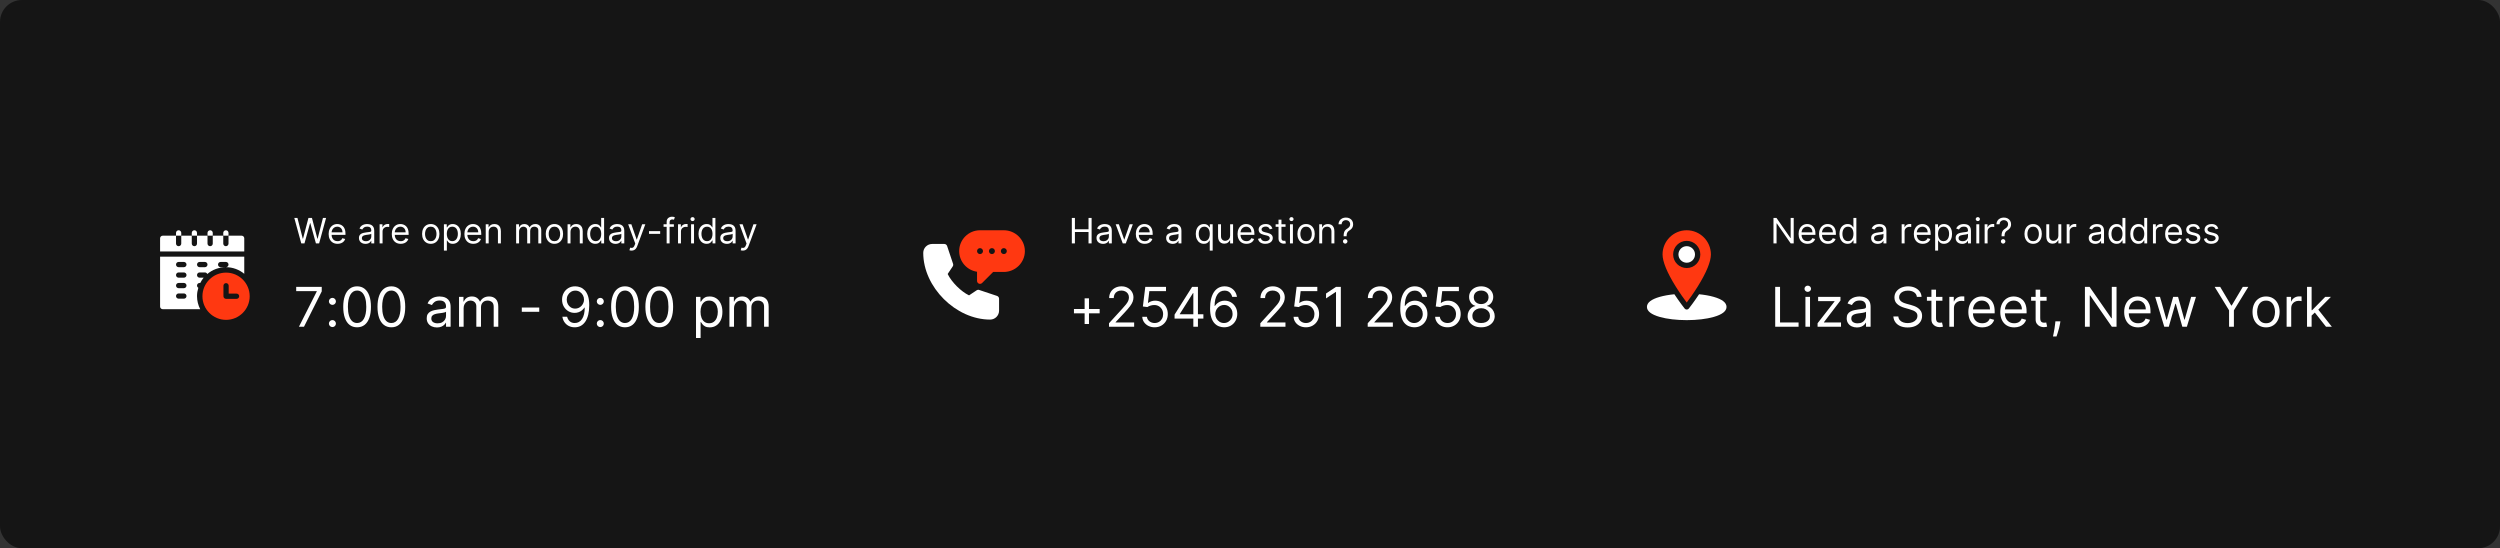 <svg xmlns="http://www.w3.org/2000/svg" xmlns:xlink="http://www.w3.org/1999/xlink" fill="none" version="1.1" width="1140" height="250" viewBox="0 0 1140 250"><rect x="0" y="0" width="1140" height="250" fill="#333333" stroke="none"/><defs><clipPath id="master_svg0_0_172"><rect x="73" y="105" width="40.857" height="40.857" rx="0"/></clipPath></defs><g><g><rect x="0" y="0" width="1140" height="250" rx="10" fill="#151515" fill-opacity="1"/></g><g><g><g><g clip-path="url(#master_svg0_0_172)"><g><path d="M103.085,124.312C97.144,124.312,92.312,129.144,92.312,135.085C92.312,141.025,97.144,145.857,103.085,145.857C109.025,145.857,113.857,141.025,113.857,135.085C113.857,129.144,109.025,124.312,103.085,124.312ZM107.873,136.282C107.873,136.282,103.085,136.282,103.085,136.282C102.423,136.282,101.888,135.746,101.888,135.085C101.888,135.085,101.888,130.297,101.888,130.297C101.888,129.635,102.423,129.1,103.085,129.1C103.746,129.1,104.282,129.635,104.282,130.297C104.282,130.297,104.282,133.888,104.282,133.888C104.282,133.888,107.873,133.888,107.873,133.888C108.534,133.888,109.069,134.423,109.069,135.085C109.069,135.746,108.534,136.282,107.873,136.282Z" fill="#FF3811" fill-opacity="1"/></g><g><path d="M111.384,108.671C111.384,108,110.857,107.474,110.187,107.474C110.187,107.474,104.202,107.474,104.202,107.474C104.202,107.474,104.202,111.065,104.202,111.065C104.202,111.735,103.675,112.262,103.005,112.262C102.334,112.262,101.808,111.735,101.808,111.065C101.808,111.065,101.808,107.474,101.808,107.474C101.808,107.474,97.02,107.474,97.02,107.474C97.02,107.474,97.02,111.065,97.02,111.065C97.02,111.735,96.493,112.262,95.823,112.262C95.152,112.262,94.626,111.735,94.626,111.065C94.626,111.065,94.626,107.474,94.626,107.474C94.626,107.474,89.838,107.474,89.838,107.474C89.838,107.474,89.838,111.065,89.838,111.065C89.838,111.735,89.311,112.262,88.641,112.262C87.97,112.262,87.444,111.735,87.444,111.065C87.444,111.065,87.444,107.474,87.444,107.474C87.444,107.474,82.656,107.474,82.656,107.474C82.656,107.474,82.656,111.065,82.656,111.065C82.656,111.735,82.129,112.262,81.459,112.262C80.788,112.262,80.262,111.735,80.262,111.065C80.262,111.065,80.262,107.474,80.262,107.474C80.262,107.474,74.197,107.474,74.197,107.474C73.526,107.474,73,108,73,108.671C73,108.671,73,114.656,73,114.656C73,114.656,111.384,114.656,111.384,114.656C111.384,114.656,111.384,108.671,111.384,108.671Z" fill="#FFFFFF" fill-opacity="1"/></g><g><path d="M91.035,129.02C91.035,129.02,91.322,129.02,91.322,129.02C91.759,128.171,92.252,127.355,92.856,126.626C92.856,126.626,91.035,126.626,91.035,126.626C90.373,126.626,89.838,126.09,89.838,125.429C89.838,124.767,90.373,124.232,91.035,124.232C91.035,124.232,93.429,124.232,93.429,124.232C93.919,124.232,94.338,124.528,94.523,124.949C96.816,123.012,99.774,121.838,103.005,121.838C103.005,121.838,100.611,121.838,100.611,121.838C99.949,121.838,99.414,121.302,99.414,120.641C99.414,119.979,99.949,119.444,100.611,119.444C100.611,119.444,103.005,119.444,103.005,119.444C103.666,119.444,104.202,119.979,104.202,120.641C104.202,121.302,103.666,121.838,103.005,121.838C106.185,121.838,109.106,122.972,111.384,124.856C111.384,124.856,111.384,117.05,111.384,117.05C111.384,117.05,73,117.05,73,117.05C73,117.05,73,139.793,73,139.793C73,140.454,73.536,140.99,74.197,140.99C74.197,140.99,91.291,140.99,91.291,140.99C90.369,139.192,89.838,137.161,89.838,135.005C89.838,133.687,90.074,132.431,90.436,131.23C90.085,131.022,89.838,130.655,89.838,130.217C89.838,129.555,90.373,129.02,91.035,129.02ZM91.035,119.444C91.035,119.444,93.429,119.444,93.429,119.444C94.09,119.444,94.626,119.979,94.626,120.641C94.626,121.302,94.09,121.838,93.429,121.838C93.429,121.838,91.035,121.838,91.035,121.838C90.373,121.838,89.838,121.302,89.838,120.641C89.838,119.979,90.373,119.444,91.035,119.444ZM83.853,136.202C83.853,136.202,81.459,136.202,81.459,136.202C80.797,136.202,80.262,135.666,80.262,135.005C80.262,134.343,80.797,133.808,81.459,133.808C81.459,133.808,83.853,133.808,83.853,133.808C84.514,133.808,85.05,134.343,85.05,135.005C85.05,135.666,84.514,136.202,83.853,136.202ZM83.853,131.414C83.853,131.414,81.459,131.414,81.459,131.414C80.797,131.414,80.262,130.878,80.262,130.217C80.262,129.555,80.797,129.02,81.459,129.02C81.459,129.02,83.853,129.02,83.853,129.02C84.514,129.02,85.05,129.555,85.05,130.217C85.05,130.878,84.514,131.414,83.853,131.414ZM83.853,126.626C83.853,126.626,81.459,126.626,81.459,126.626C80.797,126.626,80.262,126.09,80.262,125.429C80.262,124.767,80.797,124.232,81.459,124.232C81.459,124.232,83.853,124.232,83.853,124.232C84.514,124.232,85.05,124.767,85.05,125.429C85.05,126.09,84.514,126.626,83.853,126.626ZM83.853,121.838C83.853,121.838,81.459,121.838,81.459,121.838C80.797,121.838,80.262,121.302,80.262,120.641C80.262,119.979,80.797,119.444,81.459,119.444C81.459,119.444,83.853,119.444,83.853,119.444C84.514,119.444,85.05,119.979,85.05,120.641C85.05,121.302,84.514,121.838,83.853,121.838Z" fill="#FFFFFF" fill-opacity="1"/></g><g><path d="M82.656,106.197C82.656,105.526,82.129,105,81.459,105C80.788,105,80.262,105.526,80.262,106.197C80.262,106.197,80.262,107.474,80.262,107.474C80.262,107.474,82.656,107.474,82.656,107.474C82.656,107.474,82.656,106.197,82.656,106.197Z" fill="#FFFFFF" fill-opacity="1"/></g><g><path d="M89.838,106.197C89.838,105.526,89.311,105,88.641,105C87.97,105,87.444,105.526,87.444,106.197C87.444,106.197,87.444,107.474,87.444,107.474C87.444,107.474,89.838,107.474,89.838,107.474C89.838,107.474,89.838,106.197,89.838,106.197Z" fill="#FFFFFF" fill-opacity="1"/></g><g><path d="M97.02,106.197C97.02,105.526,96.493,105,95.823,105C95.152,105,94.626,105.526,94.626,106.197C94.626,106.197,94.626,107.474,94.626,107.474C94.626,107.474,97.02,107.474,97.02,107.474C97.02,107.474,97.02,106.197,97.02,106.197Z" fill="#FFFFFF" fill-opacity="1"/></g><g><path d="M104.202,106.197C104.202,105.526,103.675,105,103.005,105C102.334,105,101.808,105.526,101.808,106.197C101.808,106.197,101.808,107.474,101.808,107.474C101.808,107.474,104.202,107.474,104.202,107.474C104.202,107.474,104.202,106.197,104.202,106.197Z" fill="#FFFFFF" fill-opacity="1"/></g></g></g><g><g><path d="M137.38,111L134.198,99.364L135.63,99.364L138.062,108.841L138.176,108.841L140.653,99.364L142.244,99.364L144.721,108.841L144.835,108.841L147.267,99.364L148.698,99.364L145.517,111L144.062,111L141.494,101.727L141.403,101.727L138.835,111L137.38,111ZM153.926,111.182Q152.664,111.182,151.752,110.622Q150.84,110.062,150.349,109.054Q149.857,108.046,149.857,106.704Q149.857,105.364,150.349,104.338Q150.84,103.312,151.724,102.736Q152.607,102.159,153.789,102.159Q154.471,102.159,155.136,102.386Q155.801,102.614,156.346,103.122Q156.892,103.631,157.215,104.466Q157.539,105.301,157.539,106.523L157.539,107.091L150.812,107.091L150.812,105.932L156.176,105.932Q156.176,105.193,155.883,104.614Q155.59,104.034,155.053,103.699Q154.517,103.364,153.789,103.364Q152.988,103.364,152.406,103.759Q151.823,104.153,151.511,104.784Q151.198,105.415,151.198,106.136L151.198,106.909Q151.198,107.898,151.542,108.582Q151.886,109.267,152.499,109.622Q153.113,109.977,153.926,109.977Q154.454,109.977,154.883,109.827Q155.312,109.676,155.624,109.372Q155.937,109.068,156.107,108.614L157.403,108.977Q157.198,109.636,156.715,110.133Q156.232,110.631,155.522,110.906Q154.812,111.182,153.926,111.182ZM166.653,111.204Q165.823,111.204,165.147,110.889Q164.471,110.574,164.073,109.974Q163.676,109.375,163.676,108.523Q163.676,107.773,163.971,107.304Q164.267,106.835,164.761,106.568Q165.255,106.301,165.855,106.168Q166.454,106.034,167.062,105.955Q167.857,105.852,168.355,105.798Q168.852,105.744,169.082,105.614Q169.312,105.483,169.312,105.159L169.312,105.114Q169.312,104.273,168.855,103.807Q168.397,103.341,167.471,103.341Q166.511,103.341,165.965,103.761Q165.42,104.182,165.198,104.659L163.926,104.205Q164.267,103.409,164.838,102.963Q165.409,102.517,166.088,102.338Q166.767,102.159,167.426,102.159Q167.846,102.159,168.394,102.259Q168.943,102.358,169.457,102.665Q169.971,102.972,170.312,103.591Q170.653,104.21,170.653,105.25L170.653,111L169.312,111L169.312,109.818L169.244,109.818Q169.107,110.102,168.789,110.426Q168.471,110.75,167.943,110.977Q167.414,111.204,166.653,111.204ZM166.857,110Q167.653,110,168.201,109.688Q168.749,109.375,169.031,108.881Q169.312,108.386,169.312,107.841L169.312,106.614Q169.227,106.716,168.94,106.798Q168.653,106.881,168.281,106.94Q167.909,107,167.559,107.043Q167.21,107.085,166.994,107.114Q166.471,107.182,166.019,107.332Q165.568,107.483,165.292,107.781Q165.017,108.079,165.017,108.591Q165.017,109.29,165.536,109.645Q166.056,110,166.857,110ZM173.107,111L173.107,102.273L174.403,102.273L174.403,103.591L174.494,103.591Q174.732,102.943,175.357,102.54Q175.982,102.136,176.767,102.136Q176.914,102.136,177.136,102.142Q177.357,102.148,177.471,102.159L177.471,103.523Q177.403,103.506,177.161,103.469Q176.92,103.432,176.653,103.432Q176.017,103.432,175.519,103.696Q175.022,103.96,174.735,104.423Q174.448,104.886,174.448,105.477L174.448,111L173.107,111ZM182.721,111.182Q181.46,111.182,180.548,110.622Q179.636,110.062,179.144,109.054Q178.653,108.046,178.653,106.704Q178.653,105.364,179.144,104.338Q179.636,103.312,180.519,102.736Q181.403,102.159,182.585,102.159Q183.267,102.159,183.931,102.386Q184.596,102.614,185.142,103.122Q185.687,103.631,186.011,104.466Q186.335,105.301,186.335,106.523L186.335,107.091L179.607,107.091L179.607,105.932L184.971,105.932Q184.971,105.193,184.678,104.614Q184.386,104.034,183.849,103.699Q183.312,103.364,182.585,103.364Q181.784,103.364,181.201,103.759Q180.619,104.153,180.306,104.784Q179.994,105.415,179.994,106.136L179.994,106.909Q179.994,107.898,180.338,108.582Q180.681,109.267,181.295,109.622Q181.909,109.977,182.721,109.977Q183.249,109.977,183.678,109.827Q184.107,109.676,184.42,109.372Q184.732,109.068,184.903,108.614L186.198,108.977Q185.994,109.636,185.511,110.133Q185.028,110.631,184.318,110.906Q183.607,111.182,182.721,111.182ZM196.426,111.182Q195.244,111.182,194.355,110.619Q193.465,110.057,192.968,109.046Q192.471,108.034,192.471,106.682Q192.471,105.318,192.968,104.301Q193.465,103.284,194.355,102.722Q195.244,102.159,196.426,102.159Q197.607,102.159,198.497,102.722Q199.386,103.284,199.883,104.301Q200.38,105.318,200.38,106.682Q200.38,108.034,199.883,109.046Q199.386,110.057,198.497,110.619Q197.607,111.182,196.426,111.182ZM196.426,109.977Q197.323,109.977,197.903,109.517Q198.482,109.057,198.761,108.307Q199.039,107.557,199.039,106.682Q199.039,105.807,198.761,105.051Q198.482,104.295,197.903,103.83Q197.323,103.364,196.426,103.364Q195.528,103.364,194.948,103.83Q194.369,104.295,194.09,105.051Q193.812,105.807,193.812,106.682Q193.812,107.557,194.09,108.307Q194.369,109.057,194.948,109.517Q195.528,109.977,196.426,109.977ZM202.426,114.273L202.426,102.273L203.721,102.273L203.721,103.659L203.88,103.659Q204.028,103.432,204.292,103.077Q204.556,102.722,205.053,102.44Q205.551,102.159,206.403,102.159Q207.505,102.159,208.346,102.71Q209.187,103.261,209.659,104.273Q210.13,105.284,210.13,106.659Q210.13,108.046,209.659,109.06Q209.187,110.074,208.352,110.628Q207.517,111.182,206.426,111.182Q205.585,111.182,205.079,110.901Q204.573,110.619,204.301,110.258Q204.028,109.898,203.88,109.659L203.767,109.659L203.767,114.273L202.426,114.273ZM203.744,106.636Q203.744,107.625,204.034,108.378Q204.323,109.131,204.88,109.554Q205.437,109.977,206.244,109.977Q207.085,109.977,207.65,109.531Q208.215,109.085,208.502,108.327Q208.789,107.568,208.789,106.636Q208.789,105.716,208.508,104.974Q208.227,104.233,207.661,103.798Q207.096,103.364,206.244,103.364Q205.426,103.364,204.869,103.776Q204.312,104.188,204.028,104.923Q203.744,105.659,203.744,106.636ZM215.835,111.182Q214.573,111.182,213.661,110.622Q212.75,110.062,212.258,109.054Q211.767,108.046,211.767,106.704Q211.767,105.364,212.258,104.338Q212.75,103.312,213.633,102.736Q214.517,102.159,215.698,102.159Q216.38,102.159,217.045,102.386Q217.71,102.614,218.255,103.122Q218.801,103.631,219.125,104.466Q219.448,105.301,219.448,106.523L219.448,107.091L212.721,107.091L212.721,105.932L218.085,105.932Q218.085,105.193,217.792,104.614Q217.5,104.034,216.963,103.699Q216.426,103.364,215.698,103.364Q214.897,103.364,214.315,103.759Q213.732,104.153,213.42,104.784Q213.107,105.415,213.107,106.136L213.107,106.909Q213.107,107.898,213.451,108.582Q213.795,109.267,214.409,109.622Q215.022,109.977,215.835,109.977Q216.363,109.977,216.792,109.827Q217.221,109.676,217.534,109.372Q217.846,109.068,218.017,108.614L219.312,108.977Q219.107,109.636,218.625,110.133Q218.142,110.631,217.431,110.906Q216.721,111.182,215.835,111.182ZM222.835,105.75L222.835,111L221.494,111L221.494,102.273L222.789,102.273L222.789,103.636L222.903,103.636Q223.21,102.972,223.835,102.565Q224.46,102.159,225.448,102.159Q226.335,102.159,227,102.52Q227.664,102.881,228.034,103.611Q228.403,104.341,228.403,105.455L228.403,111L227.062,111L227.062,105.545Q227.062,104.517,226.528,103.94Q225.994,103.364,225.062,103.364Q224.42,103.364,223.917,103.642Q223.414,103.92,223.125,104.455Q222.835,104.989,222.835,105.75ZM235.357,111L235.357,102.273L236.652,102.273L236.652,103.636L236.766,103.636Q237.039,102.938,237.647,102.548Q238.255,102.159,239.107,102.159Q239.971,102.159,240.547,102.548Q241.124,102.938,241.448,103.636L241.539,103.636Q241.874,102.96,242.545,102.56Q243.215,102.159,244.152,102.159Q245.323,102.159,246.067,102.889Q246.812,103.619,246.812,105.159L246.812,111L245.471,111L245.471,105.159Q245.471,104.193,244.942,103.778Q244.414,103.364,243.698,103.364Q242.777,103.364,242.272,103.918Q241.766,104.472,241.766,105.318L241.766,111L240.402,111L240.402,105.023Q240.402,104.278,239.92,103.821Q239.437,103.364,238.675,103.364Q238.152,103.364,237.701,103.642Q237.249,103.92,236.973,104.412Q236.698,104.903,236.698,105.545L236.698,111L235.357,111ZM252.812,111.182Q251.63,111.182,250.741,110.619Q249.851,110.057,249.354,109.046Q248.857,108.034,248.857,106.682Q248.857,105.318,249.354,104.301Q249.851,103.284,250.741,102.722Q251.63,102.159,252.812,102.159Q253.993,102.159,254.883,102.722Q255.772,103.284,256.269,104.301Q256.766,105.318,256.766,106.682Q256.766,108.034,256.269,109.046Q255.772,110.057,254.883,110.619Q253.993,111.182,252.812,111.182ZM252.812,109.977Q253.709,109.977,254.289,109.517Q254.868,109.057,255.147,108.307Q255.425,107.557,255.425,106.682Q255.425,105.807,255.147,105.051Q254.868,104.295,254.289,103.83Q253.709,103.364,252.812,103.364Q251.914,103.364,251.334,103.83Q250.755,104.295,250.476,105.051Q250.198,105.807,250.198,106.682Q250.198,107.557,250.476,108.307Q250.755,109.057,251.334,109.517Q251.914,109.977,252.812,109.977ZM260.152,105.75L260.152,111L258.812,111L258.812,102.273L260.107,102.273L260.107,103.636L260.221,103.636Q260.527,102.972,261.152,102.565Q261.777,102.159,262.766,102.159Q263.652,102.159,264.317,102.52Q264.982,102.881,265.351,103.611Q265.721,104.341,265.721,105.455L265.721,111L264.38,111L264.38,105.545Q264.38,104.517,263.846,103.94Q263.312,103.364,262.38,103.364Q261.738,103.364,261.235,103.642Q260.732,103.92,260.442,104.455Q260.152,104.989,260.152,105.75ZM271.471,111.182Q270.38,111.182,269.545,110.628Q268.709,110.074,268.238,109.06Q267.766,108.046,267.766,106.659Q267.766,105.284,268.238,104.273Q268.709,103.261,269.55,102.71Q270.391,102.159,271.493,102.159Q272.346,102.159,272.843,102.44Q273.34,102.722,273.604,103.077Q273.868,103.432,274.016,103.659L274.13,103.659L274.13,99.364L275.471,99.364L275.471,111L274.175,111L274.175,109.659L274.016,109.659Q273.868,109.898,273.596,110.258Q273.323,110.619,272.817,110.901Q272.312,111.182,271.471,111.182ZM271.652,109.977Q272.459,109.977,273.016,109.554Q273.573,109.131,273.863,108.378Q274.152,107.625,274.152,106.636Q274.152,105.659,273.868,104.923Q273.584,104.188,273.027,103.776Q272.471,103.364,271.652,103.364Q270.8,103.364,270.235,103.798Q269.669,104.233,269.388,104.974Q269.107,105.716,269.107,106.636Q269.107,107.568,269.394,108.327Q269.681,109.085,270.246,109.531Q270.812,109.977,271.652,109.977ZM280.675,111.204Q279.846,111.204,279.17,110.889Q278.493,110.574,278.096,109.974Q277.698,109.375,277.698,108.523Q277.698,107.773,277.993,107.304Q278.289,106.835,278.783,106.568Q279.277,106.301,279.877,106.168Q280.476,106.034,281.084,105.955Q281.88,105.852,282.377,105.798Q282.874,105.744,283.104,105.614Q283.334,105.483,283.334,105.159L283.334,105.114Q283.334,104.273,282.877,103.807Q282.42,103.341,281.493,103.341Q280.533,103.341,279.988,103.761Q279.442,104.182,279.221,104.659L277.948,104.205Q278.289,103.409,278.86,102.963Q279.431,102.517,280.11,102.338Q280.789,102.159,281.448,102.159Q281.868,102.159,282.417,102.259Q282.965,102.358,283.479,102.665Q283.993,102.972,284.334,103.591Q284.675,104.21,284.675,105.25L284.675,111L283.334,111L283.334,109.818L283.266,109.818Q283.13,110.102,282.812,110.426Q282.493,110.75,281.965,110.977Q281.437,111.204,280.675,111.204ZM280.88,110Q281.675,110,282.223,109.688Q282.772,109.375,283.053,108.881Q283.334,108.386,283.334,107.841L283.334,106.614Q283.249,106.716,282.962,106.798Q282.675,106.881,282.303,106.94Q281.931,107,281.581,107.043Q281.232,107.085,281.016,107.114Q280.493,107.182,280.042,107.332Q279.59,107.483,279.314,107.781Q279.039,108.079,279.039,108.591Q279.039,109.29,279.559,109.645Q280.079,110,280.88,110ZM287.993,114.273Q287.652,114.273,287.385,114.219Q287.118,114.165,287.016,114.114L287.357,112.932Q287.846,113.057,288.221,113.023Q288.596,112.989,288.888,112.69Q289.181,112.392,289.425,111.727L289.675,111.046L286.448,102.273L287.902,102.273L290.312,109.227L290.402,109.227L292.812,102.273L294.266,102.273L290.562,112.273Q290.312,112.949,289.942,113.395Q289.573,113.841,289.087,114.057Q288.601,114.273,287.993,114.273ZM301.039,105.386L301.039,106.636L295.948,106.636L295.948,105.386L301.039,105.386ZM307.289,102.273L307.289,103.409L302.584,103.409L302.584,102.273L307.289,102.273ZM303.993,111L303.993,101.068Q303.993,100.318,304.346,99.818Q304.698,99.318,305.26,99.068Q305.823,98.818,306.448,98.818Q306.942,98.818,307.255,98.898Q307.567,98.977,307.721,99.045L307.334,100.205Q307.232,100.17,307.053,100.119Q306.874,100.068,306.584,100.068Q305.92,100.068,305.627,100.403Q305.334,100.739,305.334,101.386L305.334,111L303.993,111ZM309.175,111L309.175,102.273L310.471,102.273L310.471,103.591L310.562,103.591Q310.8,102.943,311.425,102.54Q312.05,102.136,312.834,102.136Q312.982,102.136,313.204,102.142Q313.425,102.148,313.539,102.159L313.539,103.523Q313.471,103.506,313.229,103.469Q312.988,103.432,312.721,103.432Q312.084,103.432,311.587,103.696Q311.09,103.96,310.803,104.423Q310.516,104.886,310.516,105.477L310.516,111L309.175,111ZM315.13,111L315.13,102.273L316.471,102.273L316.471,111L315.13,111ZM315.812,100.818Q315.419,100.818,315.138,100.551Q314.857,100.284,314.857,99.909Q314.857,99.534,315.138,99.267Q315.419,99,315.812,99Q316.204,99,316.485,99.267Q316.766,99.534,316.766,99.909Q316.766,100.284,316.485,100.551Q316.204,100.818,315.812,100.818ZM322.221,111.182Q321.13,111.182,320.295,110.628Q319.459,110.074,318.988,109.06Q318.516,108.046,318.516,106.659Q318.516,105.284,318.988,104.273Q319.459,103.261,320.3,102.71Q321.141,102.159,322.243,102.159Q323.096,102.159,323.593,102.44Q324.09,102.722,324.354,103.077Q324.618,103.432,324.766,103.659L324.88,103.659L324.88,99.364L326.221,99.364L326.221,111L324.925,111L324.925,109.659L324.766,109.659Q324.618,109.898,324.346,110.258Q324.073,110.619,323.567,110.901Q323.062,111.182,322.221,111.182ZM322.402,109.977Q323.209,109.977,323.766,109.554Q324.323,109.131,324.613,108.378Q324.902,107.625,324.902,106.636Q324.902,105.659,324.618,104.923Q324.334,104.188,323.777,103.776Q323.221,103.364,322.402,103.364Q321.55,103.364,320.985,103.798Q320.419,104.233,320.138,104.974Q319.857,105.716,319.857,106.636Q319.857,107.568,320.144,108.327Q320.431,109.085,320.996,109.531Q321.562,109.977,322.402,109.977ZM331.425,111.204Q330.596,111.204,329.92,110.889Q329.243,110.574,328.846,109.974Q328.448,109.375,328.448,108.523Q328.448,107.773,328.743,107.304Q329.039,106.835,329.533,106.568Q330.027,106.301,330.627,106.168Q331.226,106.034,331.834,105.955Q332.63,105.852,333.127,105.798Q333.624,105.744,333.854,105.614Q334.084,105.483,334.084,105.159L334.084,105.114Q334.084,104.273,333.627,103.807Q333.17,103.341,332.243,103.341Q331.283,103.341,330.738,103.761Q330.192,104.182,329.971,104.659L328.698,104.205Q329.039,103.409,329.61,102.963Q330.181,102.517,330.86,102.338Q331.539,102.159,332.198,102.159Q332.618,102.159,333.167,102.259Q333.715,102.358,334.229,102.665Q334.743,102.972,335.084,103.591Q335.425,104.21,335.425,105.25L335.425,111L334.084,111L334.084,109.818L334.016,109.818Q333.88,110.102,333.562,110.426Q333.243,110.75,332.715,110.977Q332.187,111.204,331.425,111.204ZM331.63,110Q332.425,110,332.973,109.688Q333.522,109.375,333.803,108.881Q334.084,108.386,334.084,107.841L334.084,106.614Q333.999,106.716,333.712,106.798Q333.425,106.881,333.053,106.94Q332.681,107,332.331,107.043Q331.982,107.085,331.766,107.114Q331.243,107.182,330.792,107.332Q330.34,107.483,330.064,107.781Q329.789,108.079,329.789,108.591Q329.789,109.29,330.309,109.645Q330.829,110,331.63,110ZM338.743,114.273Q338.402,114.273,338.135,114.219Q337.868,114.165,337.766,114.114L338.107,112.932Q338.596,113.057,338.971,113.023Q339.346,112.989,339.638,112.69Q339.931,112.392,340.175,111.727L340.425,111.046L337.198,102.273L338.652,102.273L341.062,109.227L341.152,109.227L343.562,102.273L345.016,102.273L341.312,112.273Q341.062,112.949,340.692,113.395Q340.323,113.841,339.837,114.057Q339.351,114.273,338.743,114.273Z" fill="#FFFFFF" fill-opacity="1"/></g><g><path d="M136.308,149L144.44,132.913L144.44,132.771L135.065,132.771L135.065,130.818L146.713,130.818L146.713,132.878L138.616,149L136.308,149ZM151.578,149.142Q150.921,149.142,150.45,148.672Q149.98,148.201,149.98,147.544Q149.98,146.887,150.45,146.416Q150.921,145.946,151.578,145.946Q152.235,145.946,152.705,146.416Q153.176,146.887,153.176,147.544Q153.176,147.979,152.958,148.343Q152.741,148.707,152.381,148.924Q152.022,149.142,151.578,149.142ZM151.578,139.021Q150.921,139.021,150.45,138.551Q149.98,138.08,149.98,137.423Q149.98,136.766,150.45,136.296Q150.921,135.825,151.578,135.825Q152.235,135.825,152.705,136.296Q153.176,136.766,153.176,137.423Q153.176,137.858,152.958,138.222Q152.741,138.586,152.381,138.804Q152.022,139.021,151.578,139.021ZM162.835,149.249Q160.828,149.249,159.417,148.152Q158.005,147.056,157.259,144.965Q156.514,142.874,156.514,139.909Q156.514,136.962,157.264,134.871Q158.014,132.78,159.43,131.675Q160.846,130.57,162.835,130.57Q164.823,130.57,166.239,131.675Q167.655,132.78,168.406,134.871Q169.156,136.962,169.156,139.909Q169.156,142.874,168.41,144.965Q167.664,147.056,166.253,148.152Q164.841,149.249,162.835,149.249ZM162.835,147.296Q164.823,147.296,165.924,145.378Q167.025,143.46,167.025,139.909Q167.025,137.548,166.523,135.887Q166.022,134.227,165.085,133.357Q164.149,132.487,162.835,132.487Q160.864,132.487,159.754,134.427Q158.644,136.367,158.644,139.909Q158.644,142.271,159.142,143.922Q159.639,145.573,160.575,146.434Q161.512,147.296,162.835,147.296ZM178.46,149.249Q176.453,149.249,175.042,148.152Q173.63,147.056,172.884,144.965Q172.139,142.874,172.139,139.909Q172.139,136.962,172.889,134.871Q173.639,132.78,175.055,131.675Q176.471,130.57,178.46,130.57Q180.448,130.57,181.864,131.675Q183.28,132.78,184.031,134.871Q184.781,136.962,184.781,139.909Q184.781,142.874,184.035,144.965Q183.289,147.056,181.878,148.152Q180.466,149.249,178.46,149.249ZM178.46,147.296Q180.448,147.296,181.549,145.378Q182.65,143.46,182.65,139.909Q182.65,137.548,182.148,135.887Q181.647,134.227,180.71,133.357Q179.774,132.487,178.46,132.487Q176.489,132.487,175.379,134.427Q174.269,136.367,174.269,139.909Q174.269,142.271,174.767,143.922Q175.264,145.573,176.2,146.434Q177.137,147.296,178.46,147.296ZM199.234,149.32Q197.938,149.32,196.881,148.827Q195.825,148.334,195.203,147.398Q194.582,146.461,194.582,145.129Q194.582,143.957,195.044,143.225Q195.505,142.493,196.278,142.075Q197.05,141.658,197.987,141.449Q198.923,141.241,199.873,141.117Q201.116,140.957,201.893,140.872Q202.67,140.788,203.029,140.584Q203.389,140.38,203.389,139.874L203.389,139.803Q203.389,138.489,202.674,137.761Q201.959,137.033,200.512,137.033Q199.012,137.033,198.16,137.69Q197.307,138.347,196.961,139.092L194.973,138.382Q195.505,137.139,196.397,136.442Q197.29,135.745,198.351,135.466Q199.411,135.186,200.441,135.186Q201.098,135.186,201.955,135.341Q202.812,135.497,203.615,135.976Q204.419,136.456,204.951,137.423Q205.484,138.391,205.484,140.016L205.484,149L203.389,149L203.389,147.153L203.282,147.153Q203.069,147.597,202.572,148.103Q202.075,148.609,201.249,148.964Q200.423,149.32,199.234,149.32ZM199.553,147.438Q200.796,147.438,201.653,146.949Q202.51,146.461,202.949,145.689Q203.389,144.916,203.389,144.064L203.389,142.146Q203.256,142.306,202.807,142.435Q202.359,142.564,201.777,142.657Q201.196,142.75,200.65,142.817Q200.104,142.883,199.767,142.928Q198.95,143.034,198.244,143.269Q197.538,143.505,197.108,143.971Q196.677,144.437,196.677,145.236Q196.677,146.328,197.489,146.883Q198.302,147.438,199.553,147.438ZM209.319,149L209.319,135.364L211.343,135.364L211.343,137.494L211.521,137.494Q211.947,136.402,212.897,135.794Q213.847,135.186,215.178,135.186Q216.528,135.186,217.429,135.794Q218.33,136.402,218.836,137.494L218.978,137.494Q219.502,136.438,220.55,135.812Q221.597,135.186,223.062,135.186Q224.891,135.186,226.054,136.327Q227.217,137.468,227.217,139.874L227.217,149L225.122,149L225.122,139.874Q225.122,138.364,224.296,137.716Q223.47,137.068,222.352,137.068Q220.914,137.068,220.123,137.934Q219.333,138.799,219.333,140.122L219.333,149L217.203,149L217.203,139.661Q217.203,138.498,216.448,137.783Q215.693,137.068,214.504,137.068Q213.687,137.068,212.981,137.503Q212.275,137.938,211.845,138.706Q211.414,139.474,211.414,140.477L211.414,149L209.319,149ZM245.895,140.229L245.895,142.182L237.941,142.182L237.941,140.229L245.895,140.229ZM262.373,130.57Q263.491,130.578,264.61,130.996Q265.728,131.413,266.652,132.376Q267.575,133.339,268.134,135Q268.694,136.66,268.694,139.163Q268.694,141.587,268.236,143.465Q267.779,145.342,266.923,146.63Q266.066,147.917,264.845,148.583Q263.624,149.249,262.089,149.249Q260.562,149.249,259.367,148.64Q258.173,148.032,257.414,146.945Q256.655,145.857,256.442,144.419L258.608,144.419Q258.901,145.671,259.776,146.483Q260.65,147.296,262.089,147.296Q264.193,147.296,265.413,145.458Q266.634,143.62,266.634,140.264L266.492,140.264Q265.995,141.01,265.311,141.552Q264.628,142.093,263.793,142.386Q262.959,142.679,262.018,142.679Q260.455,142.679,259.154,141.902Q257.854,141.125,257.077,139.763Q256.3,138.4,256.3,136.642Q256.3,134.973,257.05,133.584Q257.801,132.194,259.163,131.369Q260.526,130.543,262.373,130.57ZM262.373,132.523Q261.254,132.523,260.362,133.078Q259.47,133.632,258.95,134.569Q258.431,135.506,258.431,136.642Q258.431,137.778,258.932,138.706Q259.434,139.634,260.309,140.18Q261.183,140.726,262.302,140.726Q263.145,140.726,263.873,140.393Q264.601,140.06,265.147,139.478Q265.693,138.897,266.004,138.156Q266.314,137.414,266.314,136.607Q266.314,135.541,265.804,134.609Q265.293,133.677,264.401,133.1Q263.509,132.523,262.373,132.523ZM273.736,149.142Q273.079,149.142,272.609,148.672Q272.138,148.201,272.138,147.544Q272.138,146.887,272.609,146.416Q273.079,145.946,273.736,145.946Q274.393,145.946,274.864,146.416Q275.334,146.887,275.334,147.544Q275.334,147.979,275.117,148.343Q274.899,148.707,274.54,148.924Q274.18,149.142,273.736,149.142ZM273.736,139.021Q273.079,139.021,272.609,138.551Q272.138,138.08,272.138,137.423Q272.138,136.766,272.609,136.296Q273.079,135.825,273.736,135.825Q274.393,135.825,274.864,136.296Q275.334,136.766,275.334,137.423Q275.334,137.858,275.117,138.222Q274.899,138.586,274.54,138.804Q274.18,139.021,273.736,139.021ZM284.993,149.249Q282.987,149.249,281.575,148.152Q280.164,147.056,279.418,144.965Q278.672,142.874,278.672,139.909Q278.672,136.962,279.423,134.871Q280.173,132.78,281.589,131.675Q283.005,130.57,284.993,130.57Q286.982,130.57,288.398,131.675Q289.814,132.78,290.564,134.871Q291.314,136.962,291.314,139.909Q291.314,142.874,290.569,144.965Q289.823,147.056,288.411,148.152Q287,149.249,284.993,149.249ZM284.993,147.296Q286.982,147.296,288.083,145.378Q289.184,143.46,289.184,139.909Q289.184,137.548,288.682,135.887Q288.181,134.227,287.244,133.357Q286.307,132.487,284.993,132.487Q283.022,132.487,281.913,134.427Q280.803,136.367,280.803,139.909Q280.803,142.271,281.3,143.922Q281.797,145.573,282.734,146.434Q283.671,147.296,284.993,147.296ZM300.618,149.249Q298.612,149.249,297.2,148.152Q295.789,147.056,295.043,144.965Q294.297,142.874,294.297,139.909Q294.297,136.962,295.048,134.871Q295.798,132.78,297.214,131.675Q298.63,130.57,300.618,130.57Q302.607,130.57,304.023,131.675Q305.439,132.78,306.189,134.871Q306.939,136.962,306.939,139.909Q306.939,142.874,306.194,144.965Q305.448,147.056,304.036,148.152Q302.625,149.249,300.618,149.249ZM300.618,147.296Q302.607,147.296,303.708,145.378Q304.809,143.46,304.809,139.909Q304.809,137.548,304.307,135.887Q303.806,134.227,302.869,133.357Q301.932,132.487,300.618,132.487Q298.647,132.487,297.538,134.427Q296.428,136.367,296.428,139.909Q296.428,142.271,296.925,143.922Q297.422,145.573,298.359,146.434Q299.296,147.296,300.618,147.296ZM317.38,154.114L317.38,135.364L319.404,135.364L319.404,137.53L319.652,137.53Q319.883,137.175,320.296,136.62Q320.709,136.065,321.486,135.625Q322.263,135.186,323.594,135.186Q325.317,135.186,326.63,136.047Q327.944,136.908,328.681,138.489Q329.418,140.069,329.418,142.217Q329.418,144.383,328.681,145.968Q327.944,147.553,326.639,148.418Q325.334,149.284,323.63,149.284Q322.316,149.284,321.526,148.845Q320.736,148.405,320.309,147.841Q319.883,147.278,319.652,146.905L319.475,146.905L319.475,154.114L317.38,154.114ZM319.439,142.182Q319.439,143.727,319.892,144.903Q320.345,146.079,321.215,146.741Q322.085,147.402,323.346,147.402Q324.66,147.402,325.543,146.705Q326.426,146.008,326.875,144.823Q327.323,143.638,327.323,142.182Q327.323,140.744,326.883,139.585Q326.444,138.427,325.561,137.747Q324.677,137.068,323.346,137.068Q322.067,137.068,321.197,137.712Q320.327,138.356,319.883,139.505Q319.439,140.655,319.439,142.182ZM332.614,149L332.614,135.364L334.638,135.364L334.638,137.494L334.816,137.494Q335.242,136.402,336.192,135.794Q337.142,135.186,338.473,135.186Q339.823,135.186,340.724,135.794Q341.625,136.402,342.131,137.494L342.273,137.494Q342.797,136.438,343.845,135.812Q344.892,135.186,346.357,135.186Q348.186,135.186,349.349,136.327Q350.512,137.468,350.512,139.874L350.512,149L348.417,149L348.417,139.874Q348.417,138.364,347.591,137.716Q346.765,137.068,345.647,137.068Q344.209,137.068,343.418,137.934Q342.628,138.799,342.628,140.122L342.628,149L340.498,149L340.498,139.661Q340.498,138.498,339.743,137.783Q338.988,137.068,337.799,137.068Q336.982,137.068,336.276,137.503Q335.57,137.938,335.14,138.706Q334.709,139.474,334.709,140.477L334.709,149L332.614,149Z" fill="#FFFFFF" fill-opacity="1"/></g></g></g><g><g><g><g><path d="M457.749,105C457.749,105,446.888,105,446.888,105C441.647,105,437.383,109.264,437.383,114.504C437.383,119.284,440.93,123.251,445.53,123.912C445.53,123.912,445.53,128.082,445.53,128.082C445.53,128.63,445.86,129.126,446.368,129.336C446.869,129.545,447.456,129.433,447.848,129.041C447.848,129.041,452.881,124.008,452.881,124.008C452.881,124.008,457.749,124.008,457.749,124.008C462.989,124.008,467.344,119.744,467.344,114.504C467.344,109.264,462.989,105,457.749,105C457.749,105,457.749,105,457.749,105ZM446.888,115.862C446.138,115.862,445.53,115.254,445.53,114.504C445.53,113.754,446.138,113.146,446.888,113.146C447.637,113.146,448.245,113.754,448.245,114.504C448.245,115.254,447.637,115.862,446.888,115.862ZM452.318,115.862C451.568,115.862,450.961,115.254,450.961,114.504C450.961,113.754,451.568,113.146,452.318,113.146C453.068,113.146,453.676,113.754,453.676,114.504C453.676,115.254,453.068,115.862,452.318,115.862ZM457.749,115.862C456.999,115.862,456.392,115.254,456.392,114.504C456.392,113.754,456.999,113.146,457.749,113.146C458.499,113.146,459.107,113.754,459.107,114.504C459.107,115.254,458.499,115.862,457.749,115.862Z" fill="#FF3811" fill-opacity="1"/></g><g><path d="M451.504,145.732C453.75,145.732,455.577,143.905,455.577,141.659C455.577,141.659,455.577,136.228,455.577,136.228C455.577,135.643,455.203,135.125,454.649,134.941C454.649,134.941,446.522,132.225,446.522,132.225C446.124,132.091,445.689,132.152,445.339,132.383C445.339,132.383,441.884,134.686,441.884,134.686C438.224,132.941,433.882,128.599,432.137,124.939C432.137,124.939,434.44,121.484,434.44,121.484C434.672,121.135,434.73,120.699,434.598,120.301C434.598,120.301,431.882,112.174,431.882,112.174C431.698,111.62,431.179,111.246,430.595,111.246C430.595,111.246,425.073,111.246,425.073,111.246C422.827,111.246,421,113.054,421,115.3C421,130.943,435.861,145.732,451.504,145.732C451.504,145.732,451.504,145.732,451.504,145.732Z" fill="#FFFFFF" fill-opacity="1"/></g></g></g><g><g><path d="M488.753,111L488.753,99.364L490.162,99.364L490.162,104.545L496.367,104.545L496.367,99.364L497.776,99.364L497.776,111L496.367,111L496.367,105.795L490.162,105.795L490.162,111L488.753,111ZM502.981,111.204Q502.151,111.204,501.475,110.889Q500.799,110.574,500.401,109.974Q500.003,109.375,500.003,108.523Q500.003,107.773,500.299,107.304Q500.594,106.835,501.088,106.568Q501.583,106.301,502.182,106.168Q502.782,106.034,503.39,105.955Q504.185,105.852,504.682,105.798Q505.179,105.744,505.409,105.614Q505.64,105.483,505.64,105.159L505.64,105.114Q505.64,104.273,505.182,103.807Q504.725,103.341,503.799,103.341Q502.838,103.341,502.293,103.761Q501.748,104.182,501.526,104.659L500.253,104.205Q500.594,103.409,501.165,102.963Q501.736,102.517,502.415,102.338Q503.094,102.159,503.753,102.159Q504.174,102.159,504.722,102.259Q505.27,102.358,505.784,102.665Q506.299,102.972,506.64,103.591Q506.981,104.21,506.981,105.25L506.981,111L505.64,111L505.64,109.818L505.571,109.818Q505.435,110.102,505.117,110.426Q504.799,110.75,504.27,110.977Q503.742,111.204,502.981,111.204ZM503.185,110Q503.981,110,504.529,109.688Q505.077,109.375,505.358,108.881Q505.64,108.386,505.64,107.841L505.64,106.614Q505.554,106.716,505.267,106.798Q504.981,106.881,504.608,106.94Q504.236,107,503.887,107.043Q503.537,107.085,503.321,107.114Q502.799,107.182,502.347,107.332Q501.895,107.483,501.62,107.781Q501.344,108.079,501.344,108.591Q501.344,109.29,501.864,109.645Q502.384,110,503.185,110ZM516.571,102.273L513.344,111L511.981,111L508.753,102.273L510.208,102.273L512.617,109.227L512.708,109.227L515.117,102.273L516.571,102.273ZM522.003,111.182Q520.742,111.182,519.83,110.622Q518.918,110.062,518.427,109.054Q517.935,108.046,517.935,106.704Q517.935,105.364,518.427,104.338Q518.918,103.312,519.802,102.736Q520.685,102.159,521.867,102.159Q522.549,102.159,523.213,102.386Q523.878,102.614,524.424,103.122Q524.969,103.631,525.293,104.466Q525.617,105.301,525.617,106.523L525.617,107.091L518.89,107.091L518.89,105.932L524.253,105.932Q524.253,105.193,523.961,104.614Q523.668,104.034,523.131,103.699Q522.594,103.364,521.867,103.364Q521.066,103.364,520.483,103.759Q519.901,104.153,519.588,104.784Q519.276,105.415,519.276,106.136L519.276,106.909Q519.276,107.898,519.62,108.582Q519.963,109.267,520.577,109.622Q521.191,109.977,522.003,109.977Q522.532,109.977,522.961,109.827Q523.39,109.676,523.702,109.372Q524.015,109.068,524.185,108.614L525.481,108.977Q525.276,109.636,524.793,110.133Q524.31,110.631,523.6,110.906Q522.89,111.182,522.003,111.182ZM534.731,111.204Q533.901,111.204,533.225,110.889Q532.549,110.574,532.151,109.974Q531.753,109.375,531.753,108.523Q531.753,107.773,532.049,107.304Q532.344,106.835,532.838,106.568Q533.333,106.301,533.932,106.168Q534.532,106.034,535.14,105.955Q535.935,105.852,536.432,105.798Q536.929,105.744,537.159,105.614Q537.39,105.483,537.39,105.159L537.39,105.114Q537.39,104.273,536.932,103.807Q536.475,103.341,535.549,103.341Q534.588,103.341,534.043,103.761Q533.498,104.182,533.276,104.659L532.003,104.205Q532.344,103.409,532.915,102.963Q533.486,102.517,534.165,102.338Q534.844,102.159,535.503,102.159Q535.924,102.159,536.472,102.259Q537.02,102.358,537.534,102.665Q538.049,102.972,538.39,103.591Q538.731,104.21,538.731,105.25L538.731,111L537.39,111L537.39,109.818L537.321,109.818Q537.185,110.102,536.867,110.426Q536.549,110.75,536.02,110.977Q535.492,111.204,534.731,111.204ZM534.935,110Q535.731,110,536.279,109.688Q536.827,109.375,537.108,108.881Q537.39,108.386,537.39,107.841L537.39,106.614Q537.304,106.716,537.017,106.798Q536.731,106.881,536.358,106.94Q535.986,107,535.637,107.043Q535.287,107.085,535.071,107.114Q534.549,107.182,534.097,107.332Q533.645,107.483,533.37,107.781Q533.094,108.079,533.094,108.591Q533.094,109.29,533.614,109.645Q534.134,110,534.935,110ZM551.64,114.273L551.64,109.659L551.526,109.659Q551.378,109.898,551.106,110.258Q550.833,110.619,550.327,110.901Q549.821,111.182,548.981,111.182Q547.89,111.182,547.054,110.628Q546.219,110.074,545.748,109.06Q545.276,108.046,545.276,106.659Q545.276,105.284,545.748,104.273Q546.219,103.261,547.06,102.71Q547.901,102.159,549.003,102.159Q549.856,102.159,550.353,102.44Q550.85,102.722,551.114,103.077Q551.378,103.432,551.526,103.659L551.685,103.659L551.685,102.273L552.981,102.273L552.981,114.273L551.64,114.273ZM549.162,109.977Q549.969,109.977,550.526,109.554Q551.083,109.131,551.373,108.378Q551.662,107.625,551.662,106.636Q551.662,105.659,551.378,104.923Q551.094,104.188,550.537,103.776Q549.981,103.364,549.162,103.364Q548.31,103.364,547.745,103.798Q547.179,104.233,546.898,104.974Q546.617,105.716,546.617,106.636Q546.617,107.568,546.904,108.327Q547.191,109.085,547.756,109.531Q548.321,109.977,549.162,109.977ZM560.935,107.432L560.935,102.273L562.276,102.273L562.276,111L560.935,111L560.935,109.523L560.844,109.523Q560.537,110.188,559.89,110.651Q559.242,111.114,558.253,111.114Q557.435,111.114,556.799,110.753Q556.162,110.392,555.799,109.662Q555.435,108.932,555.435,107.818L555.435,102.273L556.776,102.273L556.776,107.727Q556.776,108.682,557.313,109.25Q557.85,109.818,558.685,109.818Q559.185,109.818,559.705,109.562Q560.225,109.307,560.58,108.778Q560.935,108.25,560.935,107.432ZM568.39,111.182Q567.128,111.182,566.216,110.622Q565.304,110.062,564.813,109.054Q564.321,108.046,564.321,106.704Q564.321,105.364,564.813,104.338Q565.304,103.312,566.188,102.736Q567.071,102.159,568.253,102.159Q568.935,102.159,569.6,102.386Q570.265,102.614,570.81,103.122Q571.356,103.631,571.679,104.466Q572.003,105.301,572.003,106.523L572.003,107.091L565.276,107.091L565.276,105.932L570.64,105.932Q570.64,105.193,570.347,104.614Q570.054,104.034,569.517,103.699Q568.981,103.364,568.253,103.364Q567.452,103.364,566.87,103.759Q566.287,104.153,565.975,104.784Q565.662,105.415,565.662,106.136L565.662,106.909Q565.662,107.898,566.006,108.582Q566.35,109.267,566.963,109.622Q567.577,109.977,568.39,109.977Q568.918,109.977,569.347,109.827Q569.776,109.676,570.088,109.372Q570.401,109.068,570.571,108.614L571.867,108.977Q571.662,109.636,571.179,110.133Q570.696,110.631,569.986,110.906Q569.276,111.182,568.39,111.182ZM580.231,104.227L579.026,104.568Q578.912,104.267,578.694,103.98Q578.475,103.693,578.1,103.506Q577.725,103.318,577.14,103.318Q576.338,103.318,575.807,103.685Q575.276,104.051,575.276,104.614Q575.276,105.114,575.64,105.403Q576.003,105.693,576.776,105.886L578.071,106.204Q579.242,106.489,579.816,107.071Q580.39,107.653,580.39,108.568Q580.39,109.318,579.961,109.909Q579.532,110.5,578.765,110.841Q577.998,111.182,576.981,111.182Q575.645,111.182,574.77,110.602Q573.895,110.023,573.662,108.909L574.935,108.591Q575.117,109.296,575.625,109.648Q576.134,110,576.958,110Q577.895,110,578.449,109.599Q579.003,109.199,579.003,108.636Q579.003,108.182,578.685,107.872Q578.367,107.562,577.708,107.409L576.253,107.068Q575.054,106.784,574.495,106.185Q573.935,105.585,573.935,104.682Q573.935,103.943,574.353,103.375Q574.77,102.807,575.495,102.483Q576.219,102.159,577.14,102.159Q578.435,102.159,579.177,102.727Q579.918,103.295,580.231,104.227ZM586.208,102.273L586.208,103.409L581.685,103.409L581.685,102.273L586.208,102.273ZM583.003,100.182L584.344,100.182L584.344,108.5Q584.344,109.068,584.512,109.349Q584.679,109.631,584.944,109.724Q585.208,109.818,585.503,109.818Q585.725,109.818,585.867,109.793Q586.009,109.767,586.094,109.75L586.367,110.954Q586.231,111.006,585.986,111.06Q585.742,111.114,585.367,111.114Q584.799,111.114,584.256,110.869Q583.713,110.625,583.358,110.125Q583.003,109.625,583.003,108.864L583.003,100.182ZM588.23,111L588.23,102.273L589.571,102.273L589.571,111L588.23,111ZM588.912,100.818Q588.52,100.818,588.239,100.551Q587.958,100.284,587.958,99.909Q587.958,99.534,588.239,99.267Q588.52,99,588.912,99Q589.304,99,589.585,99.267Q589.867,99.534,589.867,99.909Q589.867,100.284,589.585,100.551Q589.304,100.818,588.912,100.818ZM595.571,111.182Q594.389,111.182,593.5,110.619Q592.611,110.057,592.114,109.046Q591.617,108.034,591.617,106.682Q591.617,105.318,592.114,104.301Q592.611,103.284,593.5,102.722Q594.389,102.159,595.571,102.159Q596.753,102.159,597.642,102.722Q598.532,103.284,599.029,104.301Q599.526,105.318,599.526,106.682Q599.526,108.034,599.029,109.046Q598.532,110.057,597.642,110.619Q596.753,111.182,595.571,111.182ZM595.571,109.977Q596.469,109.977,597.049,109.517Q597.628,109.057,597.907,108.307Q598.185,107.557,598.185,106.682Q598.185,105.807,597.907,105.051Q597.628,104.295,597.049,103.83Q596.469,103.364,595.571,103.364Q594.674,103.364,594.094,103.83Q593.514,104.295,593.236,105.051Q592.958,105.807,592.958,106.682Q592.958,107.557,593.236,108.307Q593.514,109.057,594.094,109.517Q594.674,109.977,595.571,109.977ZM602.912,105.75L602.912,111L601.571,111L601.571,102.273L602.867,102.273L602.867,103.636L602.98,103.636Q603.287,102.972,603.912,102.565Q604.537,102.159,605.526,102.159Q606.412,102.159,607.077,102.52Q607.742,102.881,608.111,103.611Q608.48,104.341,608.48,105.455L608.48,111L607.139,111L607.139,105.545Q607.139,104.517,606.605,103.94Q606.071,103.364,605.139,103.364Q604.497,103.364,603.995,103.642Q603.492,103.92,603.202,104.455Q602.912,104.989,602.912,105.75ZM612.685,107.727L612.685,107.659Q612.696,106.574,612.912,105.932Q613.128,105.29,613.526,104.892Q613.924,104.494,614.48,104.159Q614.816,103.955,615.083,103.673Q615.35,103.392,615.506,103.023Q615.662,102.653,615.662,102.205Q615.662,101.648,615.401,101.239Q615.139,100.83,614.702,100.608Q614.264,100.386,613.73,100.386Q613.264,100.386,612.833,100.58Q612.401,100.773,612.111,101.188Q611.821,101.602,611.776,102.273L610.344,102.273Q610.389,101.307,610.847,100.619Q611.304,99.932,612.057,99.568Q612.81,99.205,613.73,99.205Q614.73,99.205,615.472,99.602Q616.213,100,616.62,100.693Q617.026,101.386,617.026,102.273Q617.026,102.898,616.836,103.403Q616.645,103.909,616.29,104.307Q615.935,104.705,615.435,105.011Q614.935,105.324,614.634,105.668Q614.333,106.011,614.196,106.483Q614.06,106.954,614.049,107.659L614.049,107.727L612.685,107.727ZM613.412,111.091Q612.992,111.091,612.691,110.79Q612.389,110.489,612.389,110.068Q612.389,109.648,612.691,109.347Q612.992,109.046,613.412,109.046Q613.833,109.046,614.134,109.347Q614.435,109.648,614.435,110.068Q614.435,110.347,614.296,110.579Q614.157,110.812,613.926,110.952Q613.696,111.091,613.412,111.091Z" fill="#FFFFFF" fill-opacity="1"/></g><g><path d="M494.588,147.757L494.588,136.038L496.577,136.038L496.577,147.757L494.588,147.757ZM489.723,142.892L489.723,140.903L501.442,140.903L501.442,142.892L489.723,142.892ZM505.704,149L505.704,147.402L511.705,140.832Q512.761,139.678,513.445,138.822Q514.129,137.965,514.462,137.206Q514.794,136.447,514.794,135.612Q514.794,134.653,514.337,133.952Q513.88,133.251,513.09,132.869Q512.3,132.487,511.314,132.487Q510.267,132.487,509.49,132.918Q508.713,133.348,508.291,134.121Q507.87,134.893,507.87,135.932L505.775,135.932Q505.775,134.334,506.511,133.126Q507.248,131.919,508.522,131.244Q509.796,130.57,511.385,130.57Q512.983,130.57,514.217,131.244Q515.451,131.919,516.153,133.064Q516.854,134.21,516.854,135.612Q516.854,136.615,516.495,137.57Q516.135,138.524,515.252,139.692Q514.368,140.859,512.806,142.537L508.722,146.905L508.722,147.047L517.174,147.047L517.174,149L505.704,149ZM526.513,149.249Q524.951,149.249,523.699,148.627Q522.447,148.006,521.693,146.923Q520.938,145.839,520.867,144.454L522.998,144.454Q523.122,145.689,524.121,146.492Q525.119,147.296,526.513,147.296Q527.632,147.296,528.506,146.772Q529.381,146.248,529.882,145.329Q530.384,144.41,530.384,143.247Q530.384,142.058,529.865,141.121Q529.345,140.184,528.44,139.643Q527.534,139.101,526.371,139.092Q525.537,139.084,524.658,139.345Q523.779,139.607,523.211,140.016L521.151,139.767L522.252,130.818L531.698,130.818L531.698,132.771L524.098,132.771L523.459,138.133L523.566,138.133Q524.125,137.69,524.968,137.397Q525.812,137.104,526.726,137.104Q528.395,137.104,529.705,137.898Q531.014,138.693,531.764,140.069Q532.515,141.445,532.515,143.212Q532.515,144.952,531.738,146.315Q530.961,147.677,529.603,148.463Q528.244,149.249,526.513,149.249ZM535.604,145.271L535.604,143.46L543.594,130.818L544.908,130.818L544.908,133.624L544.02,133.624L537.983,143.176L537.983,143.318L548.743,143.318L548.743,145.271L535.604,145.271ZM544.162,149L544.162,144.721L544.162,143.877L544.162,130.818L546.258,130.818L546.258,149L544.162,149ZM558.118,149.249Q557,149.231,555.881,148.822Q554.762,148.414,553.839,147.442Q552.916,146.47,552.357,144.805Q551.797,143.141,551.797,140.619Q551.797,138.204,552.25,136.336Q552.703,134.467,553.564,133.184Q554.425,131.901,555.646,131.235Q556.867,130.57,558.402,130.57Q559.929,130.57,561.123,131.178Q562.318,131.786,563.072,132.869Q563.827,133.952,564.049,135.364L561.883,135.364Q561.581,134.138,560.711,133.331Q559.841,132.523,558.402,132.523Q556.289,132.523,555.078,134.36Q553.866,136.198,553.857,139.518L553.999,139.518Q554.496,138.764,555.184,138.227Q555.872,137.69,556.707,137.397Q557.541,137.104,558.473,137.104Q560.036,137.104,561.332,137.881Q562.628,138.657,563.409,140.02Q564.191,141.383,564.191,143.141Q564.191,144.827,563.436,146.226Q562.682,147.624,561.319,148.445Q559.956,149.266,558.118,149.249ZM558.118,147.296Q559.237,147.296,560.129,146.736Q561.021,146.177,561.541,145.236Q562.06,144.295,562.06,143.141Q562.06,142.013,561.558,141.085Q561.057,140.158,560.182,139.607Q559.308,139.057,558.189,139.057Q557.346,139.057,556.618,139.39Q555.89,139.723,555.344,140.3Q554.798,140.877,554.487,141.618Q554.177,142.359,554.177,143.176Q554.177,144.259,554.687,145.2Q555.197,146.141,556.09,146.718Q556.982,147.296,558.118,147.296ZM574.702,149L574.702,147.402L580.704,140.832Q581.76,139.678,582.444,138.822Q583.127,137.965,583.46,137.206Q583.793,136.447,583.793,135.612Q583.793,134.653,583.336,133.952Q582.879,133.251,582.088,132.869Q581.298,132.487,580.313,132.487Q579.265,132.487,578.489,132.918Q577.712,133.348,577.29,134.121Q576.868,134.893,576.868,135.932L574.773,135.932Q574.773,134.334,575.51,133.126Q576.247,131.919,577.521,131.244Q578.795,130.57,580.384,130.57Q581.982,130.57,583.216,131.244Q584.45,131.919,585.151,133.064Q585.853,134.21,585.853,135.612Q585.853,136.615,585.493,137.57Q585.134,138.524,584.25,139.692Q583.367,140.859,581.804,142.537L577.721,146.905L577.721,147.047L586.172,147.047L586.172,149L574.702,149ZM595.512,149.249Q593.949,149.249,592.697,148.627Q591.446,148.006,590.691,146.923Q589.936,145.839,589.865,144.454L591.996,144.454Q592.12,145.689,593.119,146.492Q594.118,147.296,595.512,147.296Q596.63,147.296,597.505,146.772Q598.379,146.248,598.881,145.329Q599.382,144.41,599.382,143.247Q599.382,142.058,598.863,141.121Q598.344,140.184,597.438,139.643Q596.533,139.101,595.37,139.092Q594.535,139.084,593.656,139.345Q592.777,139.607,592.209,140.016L590.149,139.767L591.25,130.818L600.696,130.818L600.696,132.771L593.097,132.771L592.458,138.133L592.564,138.133Q593.123,137.69,593.967,137.397Q594.81,137.104,595.725,137.104Q597.394,137.104,598.703,137.898Q600.013,138.693,600.763,140.069Q601.513,141.445,601.513,143.212Q601.513,144.952,600.736,146.315Q599.959,147.677,598.601,148.463Q597.243,149.249,595.512,149.249ZM611.421,130.818L611.421,149L609.219,149L609.219,133.126L609.112,133.126L604.674,136.074L604.674,133.837L609.219,130.818L611.421,130.818ZM623.672,149L623.672,147.402L629.674,140.832Q630.73,139.678,631.414,138.822Q632.097,137.965,632.43,137.206Q632.763,136.447,632.763,135.612Q632.763,134.653,632.306,133.952Q631.849,133.251,631.058,132.869Q630.268,132.487,629.283,132.487Q628.235,132.487,627.459,132.918Q626.682,133.348,626.26,134.121Q625.838,134.893,625.838,135.932L623.743,135.932Q623.743,134.334,624.48,133.126Q625.217,131.919,626.491,131.244Q627.765,130.57,629.354,130.57Q630.952,130.57,632.186,131.244Q633.42,131.919,634.121,133.064Q634.823,134.21,634.823,135.612Q634.823,136.615,634.463,137.57Q634.104,138.524,633.22,139.692Q632.337,140.859,630.774,142.537L626.691,146.905L626.691,147.047L635.142,147.047L635.142,149L623.672,149ZM644.837,149.249Q643.718,149.231,642.6,148.822Q641.481,148.414,640.558,147.442Q639.634,146.47,639.075,144.805Q638.516,143.141,638.516,140.619Q638.516,138.204,638.969,136.336Q639.421,134.467,640.283,133.184Q641.144,131.901,642.364,131.235Q643.585,130.57,645.121,130.57Q646.648,130.57,647.842,131.178Q649.036,131.786,649.791,132.869Q650.545,133.952,650.767,135.364L648.601,135.364Q648.299,134.138,647.429,133.331Q646.559,132.523,645.121,132.523Q643.008,132.523,641.796,134.36Q640.584,136.198,640.576,139.518L640.718,139.518Q641.215,138.764,641.903,138.227Q642.591,137.69,643.425,137.397Q644.26,137.104,645.192,137.104Q646.755,137.104,648.051,137.881Q649.347,138.657,650.128,140.02Q650.909,141.383,650.909,143.141Q650.909,144.827,650.155,146.226Q649.4,147.624,648.037,148.445Q646.675,149.266,644.837,149.249ZM644.837,147.296Q645.955,147.296,646.848,146.736Q647.74,146.177,648.259,145.236Q648.779,144.295,648.779,143.141Q648.779,142.013,648.277,141.085Q647.775,140.158,646.901,139.607Q646.027,139.057,644.908,139.057Q644.065,139.057,643.337,139.39Q642.609,139.723,642.063,140.3Q641.517,140.877,641.206,141.618Q640.895,142.359,640.895,143.176Q640.895,144.259,641.406,145.2Q641.916,146.141,642.808,146.718Q643.701,147.296,644.837,147.296ZM660.071,149.249Q658.509,149.249,657.257,148.627Q656.005,148.006,655.251,146.923Q654.496,145.839,654.425,144.454L656.556,144.454Q656.68,145.689,657.679,146.492Q658.677,147.296,660.071,147.296Q661.19,147.296,662.064,146.772Q662.939,146.248,663.44,145.329Q663.942,144.41,663.942,143.247Q663.942,142.058,663.423,141.121Q662.903,140.184,661.998,139.643Q661.092,139.101,659.929,139.092Q659.095,139.084,658.216,139.345Q657.337,139.607,656.769,140.016L654.709,139.767L655.81,130.818L665.256,130.818L665.256,132.771L657.656,132.771L657.017,138.133L657.124,138.133Q657.683,137.69,658.527,137.397Q659.37,137.104,660.284,137.104Q661.953,137.104,663.263,137.898Q664.572,138.693,665.323,140.069Q666.073,141.445,666.073,143.212Q666.073,144.952,665.296,146.315Q664.519,147.677,663.161,148.463Q661.802,149.249,660.071,149.249ZM675.412,149.249Q673.583,149.249,672.185,148.596Q670.787,147.944,670.006,146.794Q669.224,145.644,669.233,144.171Q669.224,143.016,669.686,142.035Q670.148,141.054,670.951,140.393Q671.755,139.732,672.749,139.554L672.749,139.447Q671.444,139.11,670.671,137.978Q669.899,136.846,669.908,135.399Q669.899,134.014,670.609,132.922Q671.319,131.83,672.567,131.2Q673.814,130.57,675.412,130.57Q676.992,130.57,678.235,131.2Q679.478,131.83,680.193,132.922Q680.908,134.014,680.916,135.399Q680.908,136.846,680.131,137.978Q679.354,139.11,678.076,139.447L678.076,139.554Q679.061,139.732,679.851,140.393Q680.641,141.054,681.112,142.035Q681.582,143.016,681.591,144.171Q681.582,145.644,680.797,146.794Q680.011,147.944,678.622,148.596Q677.232,149.249,675.412,149.249ZM675.412,147.296Q676.646,147.296,677.543,146.896Q678.44,146.496,678.928,145.768Q679.416,145.041,679.425,144.064Q679.416,143.034,678.892,142.244Q678.369,141.454,677.467,141.001Q676.566,140.548,675.412,140.548Q674.249,140.548,673.339,141.001Q672.429,141.454,671.91,142.244Q671.391,143.034,671.399,144.064Q671.391,145.041,671.874,145.768Q672.358,146.496,673.264,146.896Q674.169,147.296,675.412,147.296ZM675.412,138.666Q676.389,138.666,677.148,138.276Q677.907,137.885,678.342,137.184Q678.777,136.482,678.786,135.541Q678.777,134.618,678.351,133.93Q677.925,133.242,677.17,132.865Q676.415,132.487,675.412,132.487Q674.391,132.487,673.628,132.865Q672.864,133.242,672.447,133.93Q672.03,134.618,672.039,135.541Q672.03,136.482,672.46,137.184Q672.891,137.885,673.654,138.276Q674.418,138.666,675.412,138.666Z" fill="#FFFFFF" fill-opacity="1"/></g></g></g><g><g><g><g><g><path d="M769.147,112.25C767.064,112.25,765.369,113.945,765.369,116.028C765.369,118.11,767.064,119.805,769.147,119.805C771.23,119.805,772.924,118.11,772.924,116.028C772.924,113.945,771.23,112.25,769.147,112.25Z" fill="#FFFFFF" fill-opacity="1"/></g></g></g><g><g><g><path d="M781.454,135.37C779.537,134.824,777.259,134.421,774.781,134.178C772.378,137.807,770.302,140.44,770.096,140.7C769.866,140.99,769.517,141.159,769.147,141.159C768.777,141.159,768.427,140.99,768.198,140.7C767.992,140.44,765.915,137.807,763.512,134.178C761.034,134.421,758.757,134.824,756.84,135.37C752.965,136.474,751,138.014,751,139.947C751,141.88,752.965,143.42,756.84,144.523C760.144,145.465,764.514,145.983,769.147,145.983C773.78,145.983,778.15,145.464,781.454,144.523C785.329,143.42,787.294,141.88,787.294,139.947C787.294,138.014,785.329,136.474,781.454,135.37Z" fill="#FFFFFF" fill-opacity="1"/></g></g></g><g><g><g><path d="M769.147,105C763.066,105,758.119,109.947,758.119,116.028C758.119,119.273,760.172,124.288,764.056,130.531C766.029,133.702,768.015,136.444,769.147,137.953C770.281,136.44,772.276,133.687,774.25,130.511C778.126,124.277,780.174,119.269,780.174,116.028C780.174,109.947,775.227,105,769.147,105ZM769.147,122.228C765.728,122.228,762.946,119.447,762.946,116.028C762.946,112.609,765.728,109.827,769.147,109.827C772.566,109.827,775.348,112.609,775.348,116.028C775.348,119.447,772.566,122.228,769.147,122.228Z" fill="#FF3811" fill-opacity="1"/></g></g></g></g><g><g><path d="M817.93,99.364L817.93,111L816.566,111L810.225,101.864L810.112,101.864L810.112,111L808.703,111L808.703,99.364L810.066,99.364L816.43,108.523L816.544,108.523L816.544,99.364L817.93,99.364ZM824.225,111.182Q822.964,111.182,822.052,110.622Q821.14,110.062,820.649,109.054Q820.157,108.046,820.157,106.704Q820.157,105.364,820.649,104.338Q821.14,103.312,822.024,102.736Q822.907,102.159,824.089,102.159Q824.771,102.159,825.436,102.386Q826.1,102.614,826.646,103.122Q827.191,103.631,827.515,104.466Q827.839,105.301,827.839,106.523L827.839,107.091L821.112,107.091L821.112,105.932L826.475,105.932Q826.475,105.193,826.183,104.614Q825.89,104.034,825.353,103.699Q824.816,103.364,824.089,103.364Q823.288,103.364,822.705,103.759Q822.123,104.153,821.811,104.784Q821.498,105.415,821.498,106.136L821.498,106.909Q821.498,107.898,821.842,108.582Q822.186,109.267,822.799,109.622Q823.413,109.977,824.225,109.977Q824.754,109.977,825.183,109.827Q825.612,109.676,825.924,109.372Q826.237,109.068,826.407,108.614L827.703,108.977Q827.498,109.636,827.015,110.133Q826.532,110.631,825.822,110.906Q825.112,111.182,824.225,111.182ZM833.544,111.182Q832.282,111.182,831.37,110.622Q830.458,110.062,829.967,109.054Q829.475,108.046,829.475,106.704Q829.475,105.364,829.967,104.338Q830.458,103.312,831.342,102.736Q832.225,102.159,833.407,102.159Q834.089,102.159,834.754,102.386Q835.419,102.614,835.964,103.122Q836.509,103.631,836.833,104.466Q837.157,105.301,837.157,106.523L837.157,107.091L830.43,107.091L830.43,105.932L835.794,105.932Q835.794,105.193,835.501,104.614Q835.208,104.034,834.671,103.699Q834.134,103.364,833.407,103.364Q832.606,103.364,832.024,103.759Q831.441,104.153,831.129,104.784Q830.816,105.415,830.816,106.136L830.816,106.909Q830.816,107.898,831.16,108.582Q831.504,109.267,832.117,109.622Q832.731,109.977,833.544,109.977Q834.072,109.977,834.501,109.827Q834.93,109.676,835.242,109.372Q835.555,109.068,835.725,108.614L837.021,108.977Q836.816,109.636,836.333,110.133Q835.85,110.631,835.14,110.906Q834.43,111.182,833.544,111.182ZM842.498,111.182Q841.407,111.182,840.572,110.628Q839.737,110.074,839.265,109.06Q838.794,108.046,838.794,106.659Q838.794,105.284,839.265,104.273Q839.737,103.261,840.578,102.71Q841.419,102.159,842.521,102.159Q843.373,102.159,843.87,102.44Q844.367,102.722,844.632,103.077Q844.896,103.432,845.044,103.659L845.157,103.659L845.157,99.364L846.498,99.364L846.498,111L845.203,111L845.203,109.659L845.044,109.659Q844.896,109.898,844.623,110.258Q844.35,110.619,843.845,110.901Q843.339,111.182,842.498,111.182ZM842.68,109.977Q843.487,109.977,844.044,109.554Q844.6,109.131,844.89,108.378Q845.18,107.625,845.18,106.636Q845.18,105.659,844.896,104.923Q844.612,104.188,844.055,103.776Q843.498,103.364,842.68,103.364Q841.828,103.364,841.262,103.798Q840.697,104.233,840.416,104.974Q840.134,105.716,840.134,106.636Q840.134,107.568,840.421,108.327Q840.708,109.085,841.274,109.531Q841.839,109.977,842.68,109.977ZM856.203,111.204Q855.373,111.204,854.697,110.889Q854.021,110.574,853.623,109.974Q853.225,109.375,853.225,108.523Q853.225,107.773,853.521,107.304Q853.816,106.835,854.311,106.568Q854.805,106.301,855.404,106.168Q856.004,106.034,856.612,105.955Q857.407,105.852,857.904,105.798Q858.402,105.744,858.632,105.614Q858.862,105.483,858.862,105.159L858.862,105.114Q858.862,104.273,858.404,103.807Q857.947,103.341,857.021,103.341Q856.061,103.341,855.515,103.761Q854.97,104.182,854.748,104.659L853.475,104.205Q853.816,103.409,854.387,102.963Q854.958,102.517,855.637,102.338Q856.316,102.159,856.975,102.159Q857.396,102.159,857.944,102.259Q858.492,102.358,859.007,102.665Q859.521,102.972,859.862,103.591Q860.203,104.21,860.203,105.25L860.203,111L858.862,111L858.862,109.818L858.794,109.818Q858.657,110.102,858.339,110.426Q858.021,110.75,857.492,110.977Q856.964,111.204,856.203,111.204ZM856.407,110Q857.203,110,857.751,109.688Q858.299,109.375,858.58,108.881Q858.862,108.386,858.862,107.841L858.862,106.614Q858.777,106.716,858.49,106.798Q858.203,106.881,857.83,106.94Q857.458,107,857.109,107.043Q856.759,107.085,856.544,107.114Q856.021,107.182,855.569,107.332Q855.117,107.483,854.842,107.781Q854.566,108.079,854.566,108.591Q854.566,109.29,855.086,109.645Q855.606,110,856.407,110ZM867.157,111L867.157,102.273L868.453,102.273L868.453,103.591L868.544,103.591Q868.782,102.943,869.407,102.54Q870.032,102.136,870.816,102.136Q870.964,102.136,871.186,102.142Q871.407,102.148,871.521,102.159L871.521,103.523Q871.453,103.506,871.211,103.469Q870.97,103.432,870.703,103.432Q870.066,103.432,869.569,103.696Q869.072,103.96,868.785,104.423Q868.498,104.886,868.498,105.477L868.498,111L867.157,111ZM876.771,111.182Q875.509,111.182,874.598,110.622Q873.686,110.062,873.194,109.054Q872.703,108.046,872.703,106.704Q872.703,105.364,873.194,104.338Q873.686,103.312,874.569,102.736Q875.453,102.159,876.634,102.159Q877.316,102.159,877.981,102.386Q878.646,102.614,879.191,103.122Q879.737,103.631,880.061,104.466Q880.384,105.301,880.384,106.523L880.384,107.091L873.657,107.091L873.657,105.932L879.021,105.932Q879.021,105.193,878.728,104.614Q878.436,104.034,877.899,103.699Q877.362,103.364,876.634,103.364Q875.833,103.364,875.251,103.759Q874.669,104.153,874.356,104.784Q874.044,105.415,874.044,106.136L874.044,106.909Q874.044,107.898,874.387,108.582Q874.731,109.267,875.345,109.622Q875.958,109.977,876.771,109.977Q877.299,109.977,877.728,109.827Q878.157,109.676,878.47,109.372Q878.782,109.068,878.953,108.614L880.248,108.977Q880.044,109.636,879.561,110.133Q879.078,110.631,878.367,110.906Q877.657,111.182,876.771,111.182ZM882.43,114.273L882.43,102.273L883.725,102.273L883.725,103.659L883.884,103.659Q884.032,103.432,884.296,103.077Q884.561,102.722,885.058,102.44Q885.555,102.159,886.407,102.159Q887.509,102.159,888.35,102.71Q889.191,103.261,889.663,104.273Q890.134,105.284,890.134,106.659Q890.134,108.046,889.663,109.06Q889.191,110.074,888.356,110.628Q887.521,111.182,886.43,111.182Q885.589,111.182,885.083,110.901Q884.578,110.619,884.305,110.258Q884.032,109.898,883.884,109.659L883.771,109.659L883.771,114.273L882.43,114.273ZM883.748,106.636Q883.748,107.625,884.038,108.378Q884.328,109.131,884.884,109.554Q885.441,109.977,886.248,109.977Q887.089,109.977,887.654,109.531Q888.22,109.085,888.507,108.327Q888.794,107.568,888.794,106.636Q888.794,105.716,888.512,104.974Q888.231,104.233,887.666,103.798Q887.1,103.364,886.248,103.364Q885.43,103.364,884.873,103.776Q884.316,104.188,884.032,104.923Q883.748,105.659,883.748,106.636ZM894.748,111.204Q893.919,111.204,893.242,110.889Q892.566,110.574,892.169,109.974Q891.771,109.375,891.771,108.523Q891.771,107.773,892.066,107.304Q892.362,106.835,892.856,106.568Q893.35,106.301,893.95,106.168Q894.549,106.034,895.157,105.955Q895.953,105.852,896.45,105.798Q896.947,105.744,897.177,105.614Q897.407,105.483,897.407,105.159L897.407,105.114Q897.407,104.273,896.95,103.807Q896.492,103.341,895.566,103.341Q894.606,103.341,894.061,103.761Q893.515,104.182,893.294,104.659L892.021,104.205Q892.362,103.409,892.933,102.963Q893.504,102.517,894.183,102.338Q894.862,102.159,895.521,102.159Q895.941,102.159,896.49,102.259Q897.038,102.358,897.552,102.665Q898.066,102.972,898.407,103.591Q898.748,104.21,898.748,105.25L898.748,111L897.407,111L897.407,109.818L897.339,109.818Q897.203,110.102,896.884,110.426Q896.566,110.75,896.038,110.977Q895.509,111.204,894.748,111.204ZM894.953,110Q895.748,110,896.296,109.688Q896.845,109.375,897.126,108.881Q897.407,108.386,897.407,107.841L897.407,106.614Q897.322,106.716,897.035,106.798Q896.748,106.881,896.376,106.94Q896.004,107,895.654,107.043Q895.305,107.085,895.089,107.114Q894.566,107.182,894.115,107.332Q893.663,107.483,893.387,107.781Q893.112,108.079,893.112,108.591Q893.112,109.29,893.632,109.645Q894.152,110,894.953,110ZM901.203,111L901.203,102.273L902.544,102.273L902.544,111L901.203,111ZM901.884,100.818Q901.492,100.818,901.211,100.551Q900.93,100.284,900.93,99.909Q900.93,99.534,901.211,99.267Q901.492,99,901.884,99Q902.277,99,902.558,99.267Q902.839,99.534,902.839,99.909Q902.839,100.284,902.558,100.551Q902.277,100.818,901.884,100.818ZM904.998,111L904.998,102.273L906.294,102.273L906.294,103.591L906.384,103.591Q906.623,102.943,907.248,102.54Q907.874,102.136,908.658,102.136Q908.805,102.136,909.027,102.142Q909.249,102.148,909.362,102.159L909.362,103.523Q909.294,103.506,909.053,103.469Q908.811,103.432,908.544,103.432Q907.908,103.432,907.41,103.696Q906.913,103.96,906.626,104.423Q906.339,104.886,906.339,105.477L906.339,111L904.998,111ZM912.703,107.727L912.703,107.659Q912.714,106.574,912.93,105.932Q913.146,105.29,913.544,104.892Q913.942,104.494,914.499,104.159Q914.834,103.955,915.101,103.673Q915.368,103.392,915.524,103.023Q915.68,102.653,915.68,102.205Q915.68,101.648,915.419,101.239Q915.158,100.83,914.72,100.608Q914.283,100.386,913.749,100.386Q913.283,100.386,912.851,100.58Q912.419,100.773,912.129,101.188Q911.839,101.602,911.794,102.273L910.362,102.273Q910.408,101.307,910.865,100.619Q911.322,99.932,912.075,99.568Q912.828,99.205,913.749,99.205Q914.749,99.205,915.49,99.602Q916.232,100,916.638,100.693Q917.044,101.386,917.044,102.273Q917.044,102.898,916.854,103.403Q916.663,103.909,916.308,104.307Q915.953,104.705,915.453,105.011Q914.953,105.324,914.652,105.668Q914.351,106.011,914.214,106.483Q914.078,106.954,914.067,107.659L914.067,107.727L912.703,107.727ZM913.43,111.091Q913.01,111.091,912.709,110.79Q912.408,110.489,912.408,110.068Q912.408,109.648,912.709,109.347Q913.01,109.046,913.43,109.046Q913.851,109.046,914.152,109.347Q914.453,109.648,914.453,110.068Q914.453,110.347,914.314,110.579Q914.175,110.812,913.945,110.952Q913.714,111.091,913.43,111.091ZM927.112,111.182Q925.93,111.182,925.041,110.619Q924.152,110.057,923.655,109.046Q923.158,108.034,923.158,106.682Q923.158,105.318,923.655,104.301Q924.152,103.284,925.041,102.722Q925.93,102.159,927.112,102.159Q928.294,102.159,929.183,102.722Q930.072,103.284,930.57,104.301Q931.067,105.318,931.067,106.682Q931.067,108.034,930.57,109.046Q930.072,110.057,929.183,110.619Q928.294,111.182,927.112,111.182ZM927.112,109.977Q928.01,109.977,928.589,109.517Q929.169,109.057,929.447,108.307Q929.726,107.557,929.726,106.682Q929.726,105.807,929.447,105.051Q929.169,104.295,928.589,103.83Q928.01,103.364,927.112,103.364Q926.214,103.364,925.635,103.83Q925.055,104.295,924.777,105.051Q924.499,105.807,924.499,106.682Q924.499,107.557,924.777,108.307Q925.055,109.057,925.635,109.517Q926.214,109.977,927.112,109.977ZM938.612,107.432L938.612,102.273L939.953,102.273L939.953,111L938.612,111L938.612,109.523L938.521,109.523Q938.214,110.188,937.567,110.651Q936.919,111.114,935.93,111.114Q935.112,111.114,934.476,110.753Q933.839,110.392,933.476,109.662Q933.112,108.932,933.112,107.818L933.112,102.273L934.453,102.273L934.453,107.727Q934.453,108.682,934.99,109.25Q935.527,109.818,936.362,109.818Q936.862,109.818,937.382,109.562Q937.902,109.307,938.257,108.778Q938.612,108.25,938.612,107.432ZM942.408,111L942.408,102.273L943.703,102.273L943.703,103.591L943.794,103.591Q944.033,102.943,944.658,102.54Q945.283,102.136,946.067,102.136Q946.214,102.136,946.436,102.142Q946.658,102.148,946.771,102.159L946.771,103.523Q946.703,103.506,946.462,103.469Q946.22,103.432,945.953,103.432Q945.317,103.432,944.82,103.696Q944.322,103.96,944.035,104.423Q943.749,104.886,943.749,105.477L943.749,111L942.408,111ZM955.43,111.204Q954.601,111.204,953.925,110.889Q953.249,110.574,952.851,109.974Q952.453,109.375,952.453,108.523Q952.453,107.773,952.749,107.304Q953.044,106.835,953.538,106.568Q954.033,106.301,954.632,106.168Q955.232,106.034,955.839,105.955Q956.635,105.852,957.132,105.798Q957.629,105.744,957.859,105.614Q958.089,105.483,958.089,105.159L958.089,105.114Q958.089,104.273,957.632,103.807Q957.175,103.341,956.249,103.341Q955.288,103.341,954.743,103.761Q954.197,104.182,953.976,104.659L952.703,104.205Q953.044,103.409,953.615,102.963Q954.186,102.517,954.865,102.338Q955.544,102.159,956.203,102.159Q956.624,102.159,957.172,102.259Q957.72,102.358,958.234,102.665Q958.749,102.972,959.089,103.591Q959.43,104.21,959.43,105.25L959.43,111L958.089,111L958.089,109.818L958.021,109.818Q957.885,110.102,957.567,110.426Q957.249,110.75,956.72,110.977Q956.192,111.204,955.43,111.204ZM955.635,110Q956.43,110,956.979,109.688Q957.527,109.375,957.808,108.881Q958.089,108.386,958.089,107.841L958.089,106.614Q958.004,106.716,957.717,106.798Q957.43,106.881,957.058,106.94Q956.686,107,956.337,107.043Q955.987,107.085,955.771,107.114Q955.249,107.182,954.797,107.332Q954.345,107.483,954.07,107.781Q953.794,108.079,953.794,108.591Q953.794,109.29,954.314,109.645Q954.834,110,955.635,110ZM965.18,111.182Q964.089,111.182,963.254,110.628Q962.419,110.074,961.947,109.06Q961.476,108.046,961.476,106.659Q961.476,105.284,961.947,104.273Q962.419,103.261,963.26,102.71Q964.101,102.159,965.203,102.159Q966.055,102.159,966.553,102.44Q967.05,102.722,967.314,103.077Q967.578,103.432,967.726,103.659L967.839,103.659L967.839,99.364L969.18,99.364L969.18,111L967.885,111L967.885,109.659L967.726,109.659Q967.578,109.898,967.305,110.258Q967.033,110.619,966.527,110.901Q966.021,111.182,965.18,111.182ZM965.362,109.977Q966.169,109.977,966.726,109.554Q967.283,109.131,967.572,108.378Q967.862,107.625,967.862,106.636Q967.862,105.659,967.578,104.923Q967.294,104.188,966.737,103.776Q966.18,103.364,965.362,103.364Q964.51,103.364,963.945,103.798Q963.379,104.233,963.098,104.974Q962.817,105.716,962.817,106.636Q962.817,107.568,963.104,108.327Q963.391,109.085,963.956,109.531Q964.521,109.977,965.362,109.977ZM975.112,111.182Q974.021,111.182,973.186,110.628Q972.351,110.074,971.879,109.06Q971.408,108.046,971.408,106.659Q971.408,105.284,971.879,104.273Q972.351,103.261,973.192,102.71Q974.033,102.159,975.135,102.159Q975.987,102.159,976.484,102.44Q976.982,102.722,977.246,103.077Q977.51,103.432,977.658,103.659L977.771,103.659L977.771,99.364L979.112,99.364L979.112,111L977.817,111L977.817,109.659L977.658,109.659Q977.51,109.898,977.237,110.258Q976.964,110.619,976.459,110.901Q975.953,111.182,975.112,111.182ZM975.294,109.977Q976.101,109.977,976.658,109.554Q977.214,109.131,977.504,108.378Q977.794,107.625,977.794,106.636Q977.794,105.659,977.51,104.923Q977.226,104.188,976.669,103.776Q976.112,103.364,975.294,103.364Q974.442,103.364,973.876,103.798Q973.311,104.233,973.03,104.974Q972.749,105.716,972.749,106.636Q972.749,107.568,973.036,108.327Q973.322,109.085,973.888,109.531Q974.453,109.977,975.294,109.977ZM981.749,111L981.749,102.273L983.044,102.273L983.044,103.591L983.135,103.591Q983.374,102.943,983.999,102.54Q984.624,102.136,985.408,102.136Q985.555,102.136,985.777,102.142Q985.999,102.148,986.112,102.159L986.112,103.523Q986.044,103.506,985.803,103.469Q985.561,103.432,985.294,103.432Q984.658,103.432,984.161,103.696Q983.663,103.96,983.376,104.423Q983.089,104.886,983.089,105.477L983.089,111L981.749,111ZM991.362,111.182Q990.101,111.182,989.189,110.622Q988.277,110.062,987.786,109.054Q987.294,108.046,987.294,106.704Q987.294,105.364,987.786,104.338Q988.277,103.312,989.161,102.736Q990.044,102.159,991.226,102.159Q991.908,102.159,992.572,102.386Q993.237,102.614,993.783,103.122Q994.328,103.631,994.652,104.466Q994.976,105.301,994.976,106.523L994.976,107.091L988.249,107.091L988.249,105.932L993.612,105.932Q993.612,105.193,993.32,104.614Q993.027,104.034,992.49,103.699Q991.953,103.364,991.226,103.364Q990.425,103.364,989.842,103.759Q989.26,104.153,988.947,104.784Q988.635,105.415,988.635,106.136L988.635,106.909Q988.635,107.898,988.979,108.582Q989.322,109.267,989.936,109.622Q990.55,109.977,991.362,109.977Q991.891,109.977,992.32,109.827Q992.749,109.676,993.061,109.372Q993.374,109.068,993.544,108.614L994.839,108.977Q994.635,109.636,994.152,110.133Q993.669,110.631,992.959,110.906Q992.249,111.182,991.362,111.182ZM1003.203,104.227L1001.999,104.568Q1001.885,104.267,1001.666,103.98Q1001.447,103.693,1001.072,103.506Q1000.697,103.318,1000.112,103.318Q999.311,103.318,998.78,103.685Q998.249,104.051,998.249,104.614Q998.249,105.114,998.612,105.403Q998.976,105.693,999.749,105.886L1001.044,106.204Q1002.214,106.489,1002.788,107.071Q1003.362,107.653,1003.362,108.568Q1003.362,109.318,1002.933,109.909Q1002.504,110.5,1001.737,110.841Q1000.97,111.182,999.953,111.182Q998.618,111.182,997.743,110.602Q996.868,110.023,996.635,108.909L997.908,108.591Q998.089,109.296,998.598,109.648Q999.107,110,999.93,110Q1000.868,110,1001.422,109.599Q1001.976,109.199,1001.976,108.636Q1001.976,108.182,1001.658,107.872Q1001.339,107.562,1000.68,107.409L999.226,107.068Q998.027,106.784,997.467,106.185Q996.908,105.585,996.908,104.682Q996.908,103.943,997.325,103.375Q997.743,102.807,998.467,102.483Q999.192,102.159,1000.112,102.159Q1001.408,102.159,1002.149,102.727Q1002.891,103.295,1003.203,104.227ZM1011.567,104.227L1010.362,104.568Q1010.249,104.267,1010.03,103.98Q1009.811,103.693,1009.436,103.506Q1009.061,103.318,1008.476,103.318Q1007.675,103.318,1007.143,103.685Q1006.612,104.051,1006.612,104.614Q1006.612,105.114,1006.976,105.403Q1007.339,105.693,1008.112,105.886L1009.408,106.204Q1010.578,106.489,1011.152,107.071Q1011.726,107.653,1011.726,108.568Q1011.726,109.318,1011.297,109.909Q1010.868,110.5,1010.101,110.841Q1009.334,111.182,1008.317,111.182Q1006.982,111.182,1006.107,110.602Q1005.232,110.023,1004.999,108.909L1006.271,108.591Q1006.453,109.296,1006.962,109.648Q1007.47,110,1008.294,110Q1009.232,110,1009.785,109.599Q1010.339,109.199,1010.339,108.636Q1010.339,108.182,1010.021,107.872Q1009.703,107.562,1009.044,107.409L1007.589,107.068Q1006.391,106.784,1005.831,106.185Q1005.271,105.585,1005.271,104.682Q1005.271,103.943,1005.689,103.375Q1006.107,102.807,1006.831,102.483Q1007.555,102.159,1008.476,102.159Q1009.771,102.159,1010.513,102.727Q1011.254,103.295,1011.567,104.227Z" fill="#FFFFFF" fill-opacity="1"/></g><g><path d="M809.495,149L809.495,130.818L811.697,130.818L811.697,147.047L820.149,147.047L820.149,149L809.495,149ZM823.274,149L823.274,135.364L825.369,135.364L825.369,149L823.274,149ZM824.339,133.091Q823.726,133.091,823.287,132.674Q822.848,132.256,822.848,131.67Q822.848,131.085,823.287,130.667Q823.726,130.25,824.339,130.25Q824.952,130.25,825.391,130.667Q825.83,131.085,825.83,131.67Q825.83,132.256,825.391,132.674Q824.952,133.091,824.339,133.091ZM828.813,149L828.813,147.402L836.555,137.459L836.555,137.317L829.062,137.317L829.062,135.364L839.254,135.364L839.254,137.033L831.725,146.905L831.725,147.047L839.502,147.047L839.502,149L828.813,149ZM846.747,149.32Q845.451,149.32,844.394,148.827Q843.338,148.334,842.716,147.398Q842.095,146.461,842.095,145.129Q842.095,143.957,842.556,143.225Q843.018,142.493,843.79,142.075Q844.563,141.658,845.499,141.449Q846.436,141.241,847.386,141.117Q848.629,140.957,849.406,140.872Q850.182,140.788,850.542,140.584Q850.902,140.38,850.902,139.874L850.902,139.803Q850.902,138.489,850.187,137.761Q849.472,137.033,848.025,137.033Q846.525,137.033,845.672,137.69Q844.82,138.347,844.474,139.092L842.485,138.382Q843.018,137.139,843.91,136.442Q844.802,135.745,845.863,135.466Q846.924,135.186,847.954,135.186Q848.611,135.186,849.468,135.341Q850.324,135.497,851.128,135.976Q851.931,136.456,852.464,137.423Q852.997,138.391,852.997,140.016L852.997,149L850.902,149L850.902,147.153L850.795,147.153Q850.582,147.597,850.085,148.103Q849.588,148.609,848.762,148.964Q847.936,149.32,846.747,149.32ZM847.066,147.438Q848.309,147.438,849.166,146.949Q850.023,146.461,850.462,145.689Q850.902,144.916,850.902,144.064L850.902,142.146Q850.768,142.306,850.32,142.435Q849.872,142.564,849.29,142.657Q848.709,142.75,848.163,142.817Q847.617,142.883,847.279,142.928Q846.463,143.034,845.757,143.269Q845.051,143.505,844.62,143.971Q844.19,144.437,844.19,145.236Q844.19,146.328,845.002,146.883Q845.815,147.438,847.066,147.438ZM874.09,135.364Q873.931,134.014,872.794,133.268Q871.658,132.523,870.007,132.523Q868.799,132.523,867.898,132.913Q866.997,133.304,866.495,133.988Q865.994,134.671,865.994,135.541Q865.994,136.269,866.345,136.788Q866.695,137.308,867.246,137.65Q867.796,137.992,868.4,138.209Q869.003,138.427,869.509,138.56L871.356,139.057Q872.066,139.243,872.941,139.572Q873.815,139.9,874.619,140.464Q875.422,141.028,875.946,141.907Q876.47,142.786,876.47,144.064Q876.47,145.538,875.702,146.727Q874.934,147.917,873.465,148.618Q871.995,149.32,869.9,149.32Q867.947,149.32,866.522,148.689Q865.097,148.059,864.285,146.931Q863.473,145.804,863.366,144.312L865.639,144.312Q865.727,145.342,866.336,146.013Q866.944,146.683,867.88,147.007Q868.817,147.331,869.9,147.331Q871.161,147.331,872.164,146.918Q873.167,146.505,873.753,145.764Q874.339,145.023,874.339,144.028Q874.339,143.123,873.833,142.555Q873.327,141.987,872.501,141.631Q871.676,141.276,870.717,141.01L868.48,140.371Q866.349,139.758,865.106,138.622Q863.863,137.485,863.863,135.648Q863.863,134.121,864.693,132.98Q865.523,131.839,866.93,131.204Q868.338,130.57,870.078,130.57Q871.835,130.57,873.203,131.195Q874.57,131.821,875.373,132.904Q876.177,133.988,876.221,135.364L874.09,135.364ZM885.738,135.364L885.738,137.139L878.671,137.139L878.671,135.364L885.738,135.364ZM880.731,132.097L882.826,132.097L882.826,145.094Q882.826,145.982,883.088,146.421Q883.35,146.86,883.763,147.007Q884.176,147.153,884.637,147.153Q884.984,147.153,885.205,147.113Q885.427,147.073,885.561,147.047L885.987,148.929Q885.774,149.009,885.392,149.093Q885.01,149.178,884.424,149.178Q883.536,149.178,882.689,148.796Q881.841,148.414,881.286,147.633Q880.731,146.852,880.731,145.662L880.731,132.097ZM888.899,149L888.899,135.364L890.923,135.364L890.923,137.423L891.065,137.423Q891.438,136.411,892.414,135.781Q893.391,135.151,894.616,135.151Q894.847,135.151,895.193,135.159Q895.539,135.168,895.717,135.186L895.717,137.317Q895.61,137.29,895.233,137.232Q894.856,137.175,894.438,137.175Q893.444,137.175,892.667,137.588Q891.89,138,891.442,138.724Q890.994,139.447,890.994,140.371L890.994,149L888.899,149ZM903.92,149.284Q901.949,149.284,900.524,148.41Q899.099,147.535,898.331,145.959Q897.563,144.383,897.563,142.288Q897.563,140.193,898.331,138.591Q899.099,136.988,900.48,136.087Q901.86,135.186,903.707,135.186Q904.772,135.186,905.811,135.541Q906.85,135.896,907.702,136.691Q908.555,137.485,909.061,138.791Q909.567,140.095,909.567,142.004L909.567,142.892L899.055,142.892L899.055,141.081L907.436,141.081Q907.436,139.927,906.978,139.021Q906.521,138.116,905.682,137.592Q904.843,137.068,903.707,137.068Q902.455,137.068,901.545,137.685Q900.635,138.302,900.147,139.288Q899.659,140.273,899.659,141.401L899.659,142.608Q899.659,144.153,900.196,145.222Q900.733,146.292,901.692,146.847Q902.65,147.402,903.92,147.402Q904.746,147.402,905.416,147.167Q906.086,146.931,906.574,146.457Q907.063,145.982,907.33,145.271L909.354,145.839Q909.034,146.869,908.279,147.646Q907.525,148.423,906.415,148.853Q905.305,149.284,903.92,149.284ZM918.48,149.284Q916.509,149.284,915.084,148.41Q913.659,147.535,912.891,145.959Q912.124,144.383,912.124,142.288Q912.124,140.193,912.891,138.591Q913.659,136.988,915.04,136.087Q916.42,135.186,918.267,135.186Q919.332,135.186,920.371,135.541Q921.41,135.896,922.262,136.691Q923.114,137.485,923.62,138.791Q924.126,140.095,924.126,142.004L924.126,142.892L913.615,142.892L913.615,141.081L921.996,141.081Q921.996,139.927,921.538,139.021Q921.081,138.116,920.242,137.592Q919.403,137.068,918.267,137.068Q917.015,137.068,916.105,137.685Q915.195,138.302,914.707,139.288Q914.219,140.273,914.219,141.401L914.219,142.608Q914.219,144.153,914.756,145.222Q915.293,146.292,916.252,146.847Q917.211,147.402,918.48,147.402Q919.306,147.402,919.976,147.167Q920.646,146.931,921.135,146.457Q921.623,145.982,921.889,145.271L923.913,145.839Q923.594,146.869,922.839,147.646Q922.084,148.423,920.975,148.853Q919.865,149.284,918.48,149.284ZM933.253,135.364L933.253,137.139L926.186,137.139L926.186,135.364L933.253,135.364ZM928.246,132.097L930.341,132.097L930.341,145.094Q930.341,145.982,930.603,146.421Q930.865,146.86,931.277,147.007Q931.69,147.153,932.152,147.153Q932.498,147.153,932.72,147.113Q932.942,147.073,933.075,147.047L933.501,148.929Q933.288,149.009,932.907,149.093Q932.525,149.178,931.939,149.178Q931.051,149.178,930.203,148.796Q929.355,148.414,928.801,147.633Q928.246,146.852,928.246,145.662L928.246,132.097ZM939.538,146.514L939.396,147.473Q939.245,148.485,938.939,149.639Q938.633,150.793,938.304,151.814Q937.976,152.835,937.763,153.439L936.165,153.439Q936.28,152.871,936.467,151.939Q936.653,151.006,936.844,149.857Q937.035,148.707,937.159,147.508L937.266,146.514L939.538,146.514ZM965.142,130.818L965.142,149L963.011,149L953.104,134.724L952.926,134.724L952.926,149L950.724,149L950.724,130.818L952.855,130.818L962.798,145.129L962.976,145.129L962.976,130.818L965.142,130.818ZM974.979,149.284Q973.008,149.284,971.583,148.41Q970.158,147.535,969.39,145.959Q968.622,144.383,968.622,142.288Q968.622,140.193,969.39,138.591Q970.158,136.988,971.538,136.087Q972.919,135.186,974.766,135.186Q975.831,135.186,976.87,135.541Q977.908,135.896,978.761,136.691Q979.613,137.485,980.119,138.791Q980.625,140.095,980.625,142.004L980.625,142.892L970.114,142.892L970.114,141.081L978.494,141.081Q978.494,139.927,978.037,139.021Q977.58,138.116,976.741,137.592Q975.902,137.068,974.766,137.068Q973.514,137.068,972.604,137.685Q971.694,138.302,971.206,139.288Q970.717,140.273,970.717,141.401L970.717,142.608Q970.717,144.153,971.254,145.222Q971.792,146.292,972.75,146.847Q973.709,147.402,974.979,147.402Q975.804,147.402,976.475,147.167Q977.145,146.931,977.633,146.457Q978.121,145.982,978.388,145.271L980.412,145.839Q980.092,146.869,979.338,147.646Q978.583,148.423,977.473,148.853Q976.364,149.284,974.979,149.284ZM986.91,149L982.756,135.364L984.957,135.364L987.905,145.804L988.047,145.804L990.959,135.364L993.196,135.364L996.072,145.768L996.214,145.768L999.162,135.364L1001.364,135.364L997.209,149L995.149,149L992.166,138.524L991.953,138.524L988.97,149L986.91,149ZM1009.886,130.818L1012.408,130.818L1017.45,139.305L1017.663,139.305L1022.706,130.818L1025.227,130.818L1018.658,141.507L1018.658,149L1016.456,149L1016.456,141.507L1009.886,130.818ZM1033.324,149.284Q1031.477,149.284,1030.088,148.405Q1028.698,147.526,1027.922,145.946Q1027.145,144.366,1027.145,142.253Q1027.145,140.122,1027.922,138.533Q1028.698,136.944,1030.088,136.065Q1031.477,135.186,1033.324,135.186Q1035.17,135.186,1036.56,136.065Q1037.949,136.944,1038.726,138.533Q1039.503,140.122,1039.503,142.253Q1039.503,144.366,1038.726,145.946Q1037.949,147.526,1036.56,148.405Q1035.17,149.284,1033.324,149.284ZM1033.324,147.402Q1034.727,147.402,1035.632,146.683Q1036.538,145.964,1036.973,144.792Q1037.408,143.62,1037.408,142.253Q1037.408,140.886,1036.973,139.705Q1036.538,138.524,1035.632,137.796Q1034.727,137.068,1033.324,137.068Q1031.921,137.068,1031.016,137.796Q1030.11,138.524,1029.675,139.705Q1029.24,140.886,1029.24,142.253Q1029.24,143.62,1029.675,144.792Q1030.11,145.964,1031.016,146.683Q1031.921,147.402,1033.324,147.402ZM1042.699,149L1042.699,135.364L1044.723,135.364L1044.723,137.423L1044.865,137.423Q1045.238,136.411,1046.214,135.781Q1047.191,135.151,1048.416,135.151Q1048.647,135.151,1048.993,135.159Q1049.339,135.168,1049.517,135.186L1049.517,137.317Q1049.41,137.29,1049.033,137.232Q1048.656,137.175,1048.239,137.175Q1047.244,137.175,1046.467,137.588Q1045.691,138,1045.242,138.724Q1044.794,139.447,1044.794,140.371L1044.794,149L1042.699,149ZM1053.956,144.028L1053.92,141.436L1054.347,141.436L1060.312,135.364L1062.905,135.364L1056.548,141.791L1056.371,141.791L1053.956,144.028ZM1052.003,149L1052.003,130.818L1054.098,130.818L1054.098,149L1052.003,149ZM1060.668,149L1055.341,142.253L1056.832,140.797L1063.331,149L1060.668,149Z" fill="#FFFFFF" fill-opacity="1"/></g></g></g></g></g></svg>